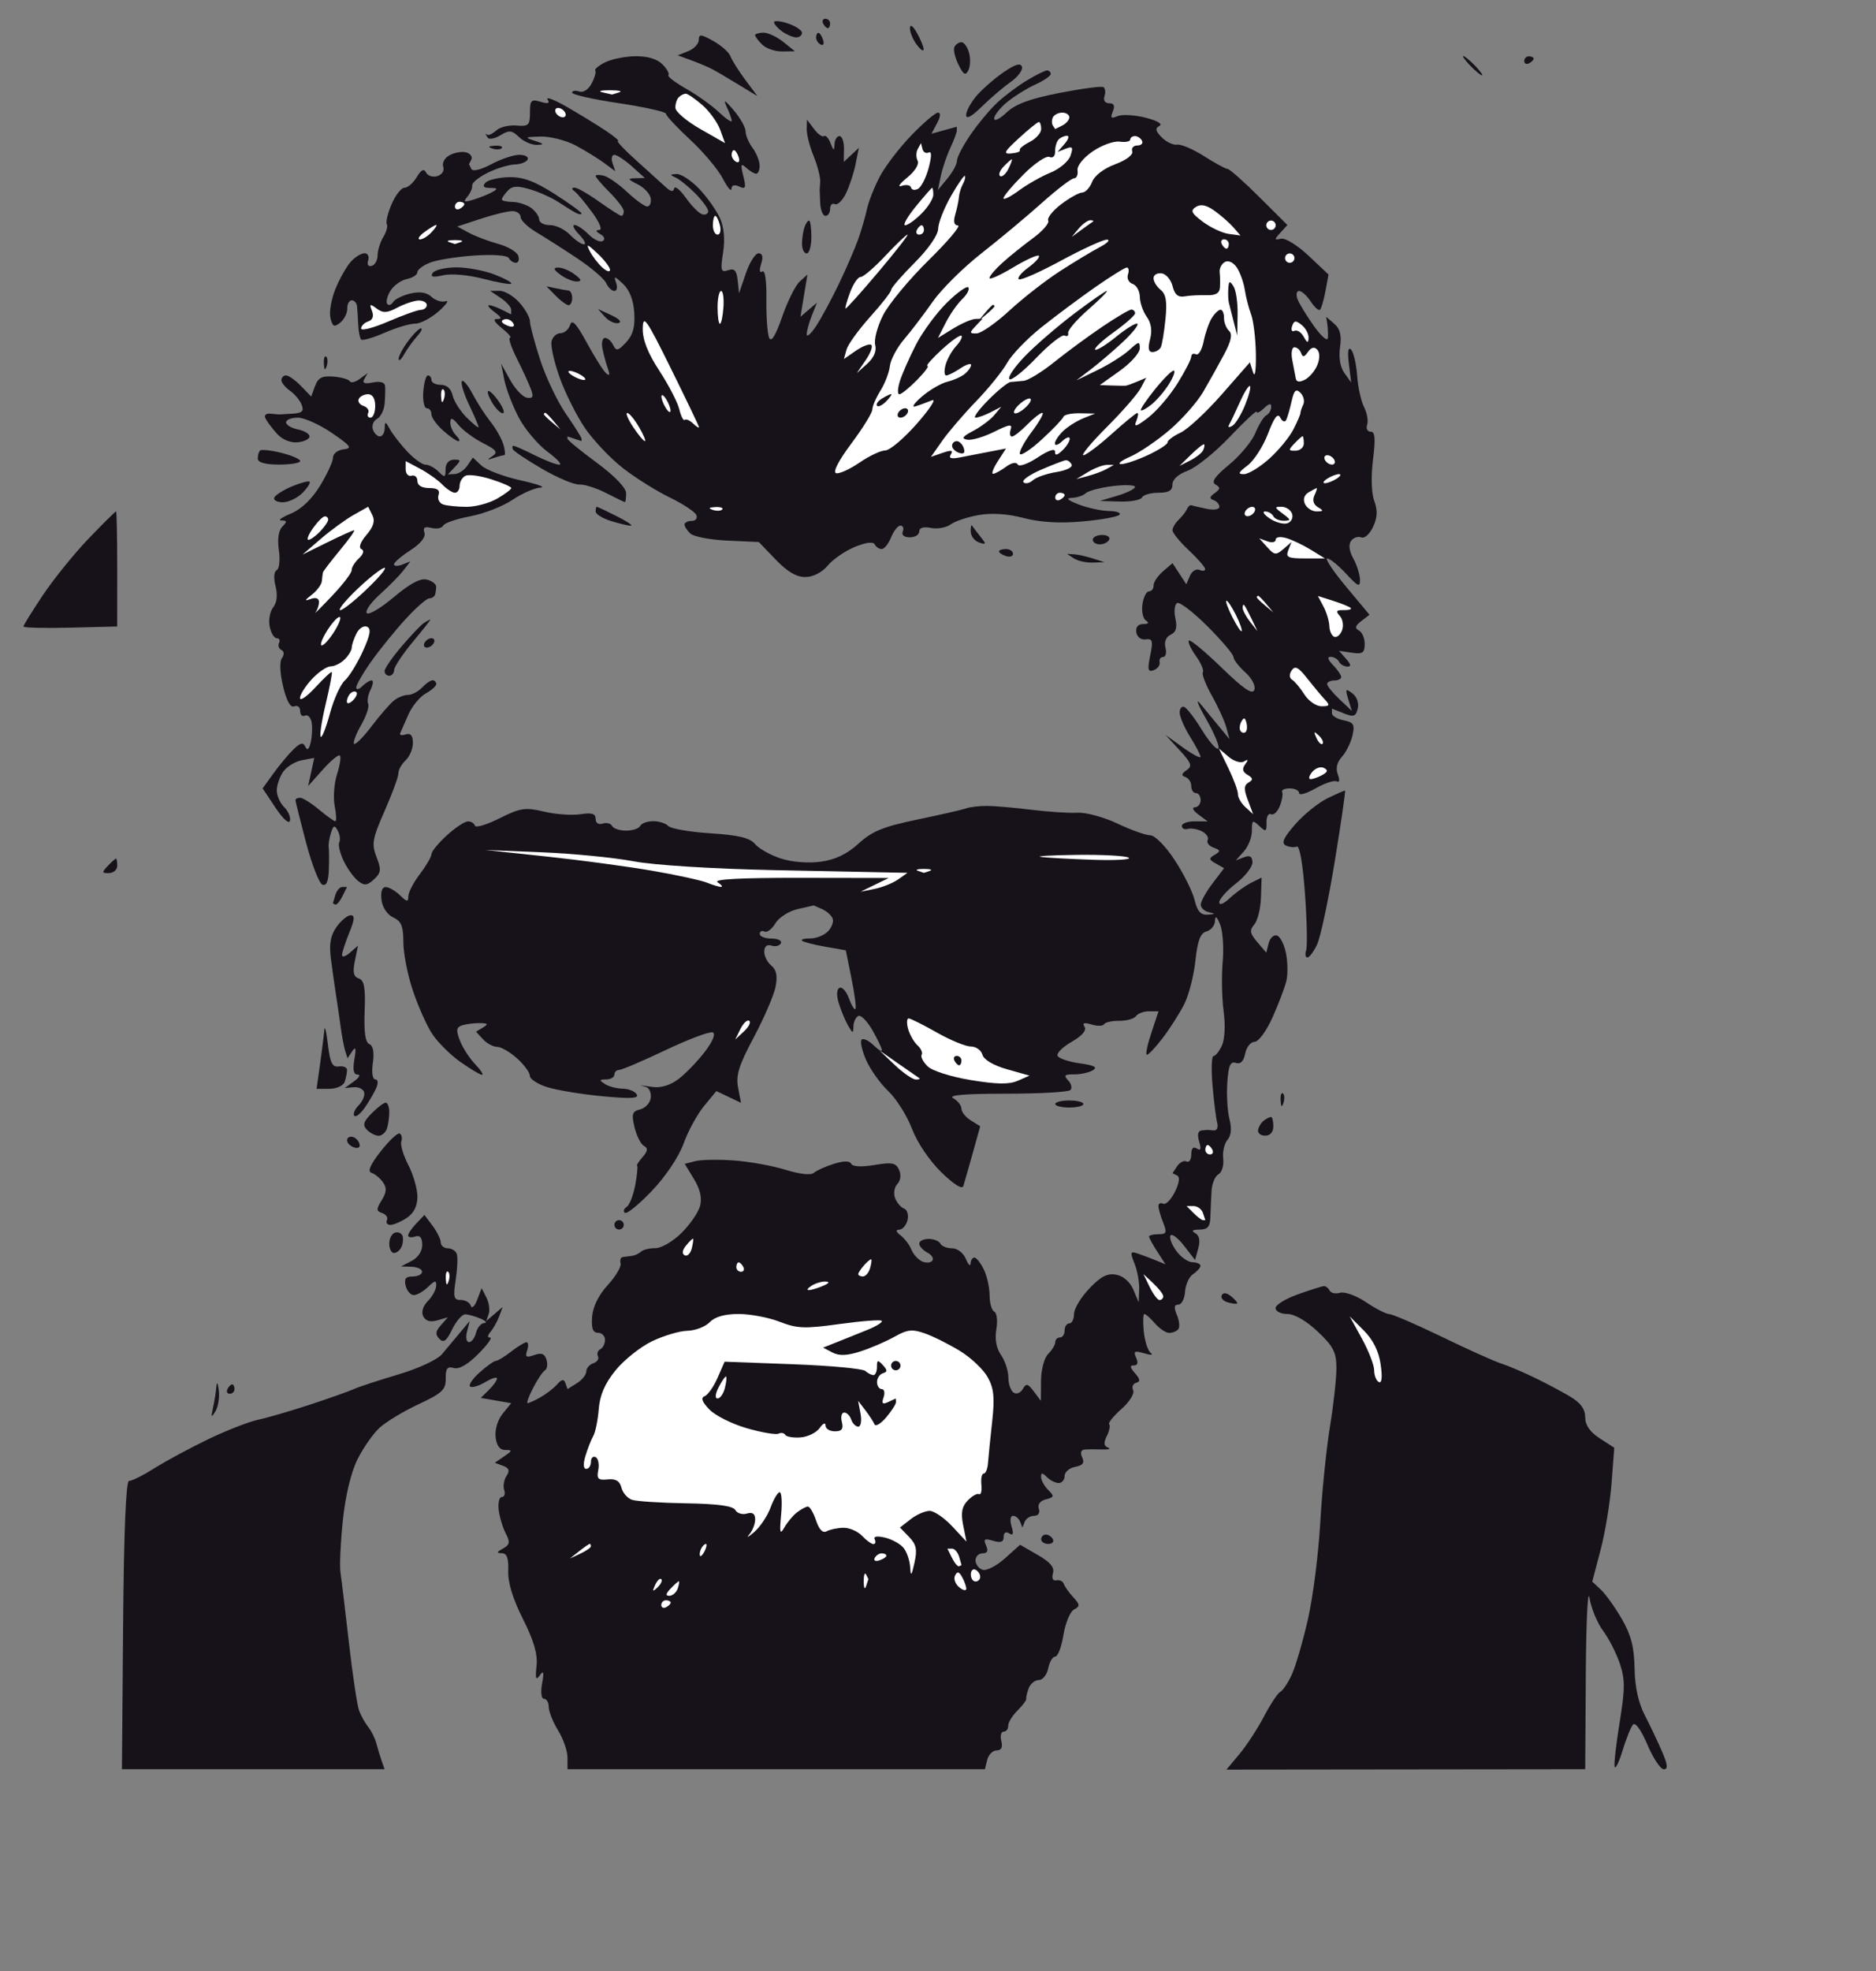 <svg id="svg" width="360" height="378" style="display: block; background: rgb(255, 255, 255);" viewBox="0 0 400 420" xmlns="http://www.w3.org/2000/svg" preserveAspectRatio="xMidYMid meet" buffered-rendering="static" xmlns:xlink="http://www.w3.org/1999/xlink"><rect x="0" y="0" width="400" height="420" fill="#808080" stroke="none"/><g><path d="M 168 5 C 166.35 4.45 165.018 4.338 165.039 4.75 C 165.06 5.162 165.848 6.048 166.789 6.718 C 167.73 7.388 169.062 7.951 169.75 7.968 C 170.438 7.986 171 7.55 171 7 C 171 6.45 169.65 5.55 168 5 Z " class="odd" fill="#17121a"></path><path d="M 176 4 C 175.45 4 175.225 4.45 175.5 5 C 175.775 5.55 176.225 6 176.5 6 C 176.775 6 177 5.55 177 5 C 177 4.45 176.55 4 176 4 Z " class="odd" fill="#17121a"></path><path d="M 195.5 7 C 194.634 5.485 194.05 5.091 194.018 6 C 193.99 6.825 194.634 8.4 195.451 9.5 C 196.268 10.6 196.935 11.05 196.933 10.5 C 196.931 9.95 196.286 8.375 195.5 7 Z " class="odd" fill="#17121a"></path><path d="M 152.112 8.75 C 149.457 7.257 149 7.22 149 8.5 C 149 9.325 147.988 10.404 146.75 10.897 L 144.5 11.794 L 147.5 12.897 C 149.15 13.504 151.175 14.364 152 14.808 C 152.825 15.253 155.3 16.712 157.5 18.052 L 161.5 20.489 L 158.898 16.994 C 157.467 15.073 156.054 12.825 155.759 12 C 155.464 11.175 153.823 9.713 152.112 8.75 Z " class="odd" fill="#17121a"></path><path d="M 162.75 6.958 C 161.787 6.981 161 7.225 161 7.5 C 161 7.775 161.675 8.675 162.5 9.5 C 163.325 10.325 165.238 10.985 166.75 10.967 L 169.5 10.933 L 167 8.924 C 165.625 7.819 163.713 6.934 162.75 6.958 Z " class="odd" fill="#17121a"></path><path d="M 174.5 7 C 174.225 7 174 7.45 174 8 C 174 8.55 174.45 9.225 175 9.5 C 175.55 9.775 175.775 9.325 175.5 8.5 C 175.225 7.675 174.775 7 174.5 7 Z " class="odd" fill="#17121a"></path><path d="M 205 9 C 204.45 9 203.775 9.45 203.5 10 C 203.225 10.55 203.608 12.238 204.35 13.75 C 205.418 15.924 205.861 16.186 206.469 15 C 206.891 14.175 206.959 12.488 206.619 11.25 C 206.278 10.012 205.55 9 205 9 Z " class="odd" fill="#17121a"></path><path d="M 135.5 11.982 C 133.3 12.008 130.375 12.599 129 13.294 C 127.625 13.99 126.689 14.771 126.919 15.03 C 127.149 15.288 126.812 16.512 126.169 17.75 C 125.48 19.076 124.384 19.795 123.5 19.5 C 122.675 19.225 121.995 19.337 121.989 19.75 C 121.983 20.163 126.488 21.175 132 22 C 137.512 22.825 142.017 23.837 142.011 24.25 C 142.005 24.663 144.308 27.137 147.13 29.75 C 149.951 32.362 153.081 36.075 154.086 38 C 155.09 39.925 155.931 40.938 155.956 40.25 C 155.984 39.46 156.595 39.276 157.617 39.75 C 158.988 40.386 159.12 40.045 158.488 37.5 C 157.862 34.983 157.964 34.704 159.121 35.767 C 159.879 36.463 160.838 37.026 161.25 37.017 C 161.662 37.008 161.986 36.212 161.968 35.25 C 161.951 34.288 161.268 32.6 160.451 31.5 C 159.634 30.4 158.971 28.825 158.978 28 C 158.985 27.175 157.844 25.15 156.442 23.5 C 154.526 21.244 154.155 21.058 154.947 22.75 C 155.526 23.988 156.01 25.337 156.021 25.75 C 156.033 26.163 154.795 25.327 153.271 23.893 C 151.747 22.459 148.596 20.209 146.268 18.893 C 143.941 17.577 142.254 16.275 142.521 16 C 142.787 15.725 142.216 14.698 141.252 13.717 C 140.129 12.574 138.065 11.952 135.5 11.982 Z " class="odd" fill="#17121a"></path><path d="M 312 11.935 C 311.725 11.935 312.4 12.864 313.5 14 C 314.6 15.136 315.725 16.065 316 16.065 C 316.275 16.065 315.6 15.136 314.5 14 C 313.4 12.864 312.275 11.935 312 11.935 Z " class="odd" fill="#17121a"></path><path d="M 326 12 C 325.45 12 325 12.45 325 13 C 325 13.55 325.45 13.775 326 13.5 C 326.55 13.225 327 12.775 327 12.5 C 327 12.225 326.55 12 326 12 Z " class="odd" fill="#17121a"></path><path d="M 217.899 14.239 C 217.617 13.347 216.478 13.679 214 15.376 C 212.075 16.695 209.488 18.95 208.25 20.387 C 207.012 21.824 206 23.675 206 24.5 C 206 25.48 207.145 24.874 209.304 22.75 C 211.122 20.962 213.889 18.6 215.454 17.5 C 217.018 16.4 218.119 14.933 217.899 14.239 Z " class="odd" fill="#17121a"></path><path d="M 223.25 15.004 C 222.838 15.006 220.925 15.952 219 17.106 C 217.075 18.26 214.218 20.396 212.65 21.852 C 211.083 23.308 208.495 26.413 206.9 28.75 C 205.305 31.087 204.019 33.562 204.042 34.25 C 204.066 34.938 203.159 36.625 202.027 38 L 199.969 40.5 L 200.601 37.5 C 200.948 35.85 201.865 33.15 202.638 31.5 C 203.41 29.85 204.033 28.163 204.021 27.75 L 204 27 L 201.303 27.75 L 198.606 28.5 L 199.803 26.25 C 200.531 24.881 200.608 24 200 24 C 199.45 24 196.931 26.137 194.401 28.75 C 191.872 31.363 188.839 35.3 187.662 37.5 C 186.484 39.7 185.227 42.85 184.868 44.5 C 184.509 46.15 183.659 49.075 182.98 51 C 182.3 52.925 180.448 57.2 178.864 60.5 C 177.28 63.8 175.091 67.85 173.999 69.5 C 172.907 71.15 172.01 71.938 172.007 71.25 C 172.003 70.562 172.494 68.763 173.097 67.25 L 174.194 64.5 L 172.433 66 L 170.673 67.5 L 171.418 63 L 172.164 58.5 L 170.508 60 C 169.597 60.825 167.916 64.2 166.772 67.5 C 165.392 71.485 164.463 72.996 164.007 72 C 163.629 71.175 163.361 67.506 163.41 63.847 C 163.465 59.788 163.125 57.449 162.539 57.847 C 161.955 58.244 161.857 57.618 162.289 56.25 C 162.766 54.741 162.588 53.992 161.75 53.977 C 161.062 53.964 159.842 55.876 159.038 58.227 L 157.577 62.5 L 157.288 59.75 C 157.066 57.632 156.598 57.134 155.25 57.581 C 153.7 58.095 153.577 57.667 154.175 53.831 C 154.614 51.013 154.383 48.452 153.515 46.5 C 152.781 44.85 150.79 42.038 149.09 40.25 C 147.391 38.462 145.213 37.036 144.25 37.079 C 142.828 37.143 142.781 37.279 144 37.803 C 144.825 38.158 146.738 39.697 148.25 41.224 C 149.762 42.751 151 44.45 151 45 C 151 45.55 150.438 45.853 149.75 45.673 C 149.062 45.493 147.488 43.918 146.25 42.173 C 145.012 40.428 143.887 39.517 143.75 40.149 C 143.577 40.942 143.03 40.865 141.981 39.899 C 141.146 39.129 138.333 36.587 135.731 34.25 C 133.129 31.913 131.338 30.014 131.75 30.03 C 132.162 30.047 130.925 29.018 129 27.744 C 127.075 26.469 123.362 24.205 120.75 22.713 C 118.138 21.221 116.338 20.533 116.75 21.185 C 117.285 22.03 116.856 22.173 115.25 21.685 C 113.265 21.08 113 21.353 113 24 C 113 26.691 112.706 26.974 110.145 26.75 C 108.574 26.613 106.662 27.059 105.895 27.742 C 105.128 28.425 104.268 28.875 103.983 28.742 L 103.467 28.5 L 103.983 29.327 C 104.268 29.781 105.486 29.556 106.691 28.827 C 108.573 27.687 109.138 27.744 110.691 29.225 C 111.686 30.173 113.4 30.916 114.5 30.875 C 116.141 30.814 116.051 30.657 114 30 C 111.769 29.285 111.903 29.189 115.25 29.1 C 117.312 29.045 120.688 29.901 122.75 31.003 C 124.812 32.104 127.557 33.791 128.848 34.753 L 131.196 36.5 L 130.598 34.75 C 130.269 33.788 130.45 33 131 33 C 131.55 33 133.238 34.111 134.75 35.468 L 137.5 37.937 L 135.5 37.983 C 133.746 38.024 133.807 38.185 136 39.296 C 137.375 39.993 138.613 41.336 138.75 42.281 C 138.887 43.227 138.55 44 138 44 C 137.45 44 135.537 42.624 133.75 40.943 C 131.963 39.261 129.713 37.686 128.75 37.443 C 127.787 37.199 127 37.225 127 37.5 C 127 37.775 128.35 39.35 130 41 C 131.65 42.65 133 44.45 133 45 C 133 45.55 132.775 46 132.5 46 C 132.225 46 130.088 44.637 127.75 42.971 C 125.412 41.306 123.05 39.962 122.5 39.987 C 121.838 40.016 121.84 40.279 122.506 40.765 C 123.059 41.169 124.746 43.188 126.256 45.25 C 127.88 47.47 128.49 49.006 127.75 49.015 C 126.937 49.025 127.025 49.332 128 49.89 C 128.889 50.4 129.093 50.997 128.5 51.356 C 127.95 51.69 126.6 51.057 125.5 49.949 C 124.4 48.841 123.05 47.935 122.5 47.935 C 121.95 47.935 122.4 48.864 123.5 50 C 124.6 51.136 125.05 52.065 124.5 52.065 C 123.95 52.065 122.6 51.136 121.5 50 C 120.4 48.864 118.487 47.949 117.25 47.967 C 116.013 47.985 114.982 47.438 114.961 46.75 C 114.94 46.062 114.152 44.952 113.211 44.282 C 112.27 43.612 110.487 43.049 109.25 43.032 C 108.013 43.014 107 42.775 107 42.5 C 107 42.225 107.562 41.394 108.25 40.653 C 109.214 39.614 110.3 39.543 113 40.341 C 114.925 40.91 117.625 42.117 119 43.024 C 120.375 43.93 122.062 44.971 122.75 45.336 C 123.438 45.701 124 45.775 124 45.5 C 124 45.225 121.412 43.348 118.25 41.33 C 113.936 38.576 111.501 37.683 108.5 37.755 C 106.3 37.808 104.05 38.342 103.5 38.942 C 102.806 39.7 103.111 40.038 104.5 40.047 C 106.109 40.058 106.207 40.227 105 40.909 C 104.175 41.376 102.375 42.105 101 42.528 C 98.926 43.167 98.698 43.06 99.665 41.899 C 100.306 41.13 100.765 40.05 100.685 39.5 C 100.605 38.95 102.106 37.734 104.02 36.798 C 105.934 35.862 108.513 35.074 109.75 35.048 C 110.987 35.022 112.225 34.55 112.5 34 C 112.775 33.45 111.987 32.996 110.75 32.991 C 109.513 32.987 106.812 33.887 104.75 34.991 C 102.515 36.188 100.798 36.596 100.5 36 L 100 35 L 100.5 34 C 100.775 33.45 100.325 32.775 99.5 32.5 C 98.675 32.225 97.1 32.45 96 33 C 94.857 33.571 94.214 34.643 94.5 35.5 C 94.789 36.366 94.26 37.222 93.25 37.526 C 92.287 37.815 91.208 37.478 90.85 36.776 C 90.389 35.869 89.81 36.152 88.85 37.753 C 88.108 38.993 86.938 40.005 86.25 40.003 C 85.562 40.001 84.325 41.575 83.5 43.5 C 82.675 45.425 82.213 47.337 82.473 47.75 C 82.733 48.163 82.399 49.4 81.732 50.5 C 81.065 51.6 80.514 53.36 80.509 54.412 C 80.504 55.463 79.938 56.476 79.25 56.662 C 78.517 56.86 78.207 56.379 78.5 55.5 C 78.775 54.675 78.438 53.985 77.75 53.967 C 77.062 53.949 75.757 54.737 74.85 55.717 C 73.942 56.698 72.457 59.3 71.55 61.5 C 70.643 63.7 70.149 66.513 70.451 67.75 C 70.911 69.635 71.251 69.797 72.545 68.75 C 73.394 68.062 74.069 66.713 74.045 65.75 C 74.02 64.787 74.45 64 75 64 C 75.55 64 76.058 64.562 76.129 65.25 C 76.2 65.938 76.312 67.699 76.379 69.165 C 76.446 70.631 76.725 72.066 77 72.354 C 77.275 72.642 79.525 71.992 82 70.91 C 84.475 69.828 87.4 68.955 88.5 68.97 C 89.6 68.985 91.85 67.813 93.5 66.365 C 95.15 64.918 95.825 63.941 95 64.196 C 94.175 64.45 92.825 64.025 92 63.252 C 90.987 62.301 89.527 62.073 87.5 62.548 C 85.85 62.935 84.188 63.757 83.806 64.376 C 83.424 64.994 82.861 65.162 82.556 64.75 C 82.25 64.338 82.562 63.083 83.25 61.963 C 83.938 60.842 85.513 59.717 86.75 59.463 C 87.987 59.208 89 58.55 89 58 C 89 57.45 90.237 56.525 91.75 55.945 C 93.263 55.364 97.537 54.689 101.25 54.445 C 105.212 54.184 108.206 54.413 108.5 55 C 108.775 55.55 109.45 56 110 56 C 110.55 56 110.775 55.325 110.5 54.5 C 110.225 53.675 108.312 52.54 106.25 51.979 C 104.188 51.417 101.375 50.352 100 49.612 L 97.5 48.267 L 102.5 46.622 C 105.25 45.717 108.287 44.982 109.25 44.988 C 110.213 44.995 111.001 45.562 111.003 46.25 C 111.004 46.938 112.523 48.4 114.378 49.5 C 116.233 50.6 120.169 53.113 123.125 55.084 C 126.081 57.054 128.838 59.417 129.25 60.334 C 129.662 61.25 130.45 62 131 62 C 131.55 62 131.712 61.212 131.361 60.25 C 130.812 58.746 131.021 58.781 132.85 60.5 C 134.23 61.797 135.07 63.96 135.239 66.653 C 135.429 69.681 134.958 71.385 133.5 72.947 C 131.784 74.784 131.393 74.869 130.75 73.544 C 130.338 72.695 129.55 72 129 72 C 128.45 72 128.201 73.013 128.446 74.25 C 128.692 75.487 129.208 77.4 129.593 78.5 C 130.091 79.92 129.976 80.21 129.197 79.5 C 128.593 78.95 126.751 76.025 125.103 73 C 122.868 68.896 121.967 67.944 121.554 69.25 C 121.249 70.213 120.325 71 119.5 71 C 118.675 71 117.82 71.787 117.599 72.75 C 117.378 73.713 118.166 77.2 119.349 80.5 C 120.532 83.8 122.963 88.638 124.75 91.25 C 126.537 93.862 130.166 97.688 132.814 99.75 C 135.462 101.812 139.95 104.625 142.788 106 C 145.626 107.375 148.184 109.062 148.474 109.75 C 148.763 110.438 148.325 111 147.5 111 C 146.675 111 145.98 111.338 145.955 111.75 C 145.931 112.162 146.493 113.04 147.205 113.7 C 147.917 114.36 151.492 115.035 155.148 115.2 L 161.796 115.5 L 165.398 119.25 C 167.89 121.845 169.847 122.988 171.75 122.96 C 173.401 122.935 175.299 121.956 176.5 120.508 C 177.6 119.181 180.188 117.399 182.25 116.548 C 184.599 115.578 186.187 115.374 186.5 116 C 186.775 116.55 187.45 117 188 117 C 188.55 117 189.45 115.875 190 114.5 C 190.55 113.125 191.45 112 192 112 C 192.55 112 192.77 112.562 192.489 113.25 C 192.18 114.005 192.774 114.5 193.989 114.5 C 195.095 114.5 196 113.938 196 113.25 C 196 112.45 196.9 112.18 198.5 112.5 C 199.875 112.775 201.761 112.438 202.691 111.75 C 203.622 111.062 206.322 110.162 208.691 109.75 C 211.473 109.266 214.861 109.488 218.25 110.378 C 221.751 111.297 225.886 111.547 230.661 111.128 C 234.6 110.783 238.2 110.15 238.661 109.722 C 239.123 109.294 238.15 108.923 236.5 108.896 C 234.85 108.87 231.925 108.241 230 107.5 C 227.67 106.603 227.168 106.132 228.5 106.093 C 229.6 106.06 230.95 105.613 231.5 105.099 C 232.05 104.585 234.637 103.903 237.25 103.582 C 239.863 103.262 242.007 103.338 242.016 103.75 C 242.025 104.162 240.337 105.006 238.266 105.624 L 234.5 106.747 L 238.75 106.874 C 241.088 106.943 243.225 106.55 243.5 106 C 243.775 105.45 245.35 105 247 105 C 249.196 105 249.996 104.531 249.986 103.25 C 249.977 102.179 251.238 101.036 253.236 100.303 C 255.031 99.644 259.087 96.381 262.25 93.053 C 265.413 89.724 267.98 87.338 267.955 87.75 C 267.931 88.162 268.626 87.825 269.5 87 C 270.628 85.935 271.076 85.862 271.045 86.75 C 271.02 87.438 270.55 88.225 270 88.5 C 269.45 88.775 268.403 90.463 267.672 92.25 C 266.942 94.037 264.43 97.075 262.09 99 C 259.008 101.536 258.203 102.707 259.168 103.25 C 260.252 103.86 260.221 104.2 259 105.076 C 257.883 105.877 257.82 106.261 258.75 106.576 C 259.438 106.809 260 107.45 260 108 C 260 108.565 258.805 108.747 257.25 108.417 C 255.738 108.097 254.275 107.76 254 107.667 C 253.725 107.575 253.307 107.95 253.071 108.5 C 252.836 109.05 252.048 110.062 251.321 110.75 C 250.595 111.438 250 112.45 250 113 C 250 113.55 251.56 115.463 253.466 117.25 C 255.372 119.037 256.947 120.838 256.966 121.25 C 256.985 121.662 256.438 121.749 255.75 121.443 C 255.062 121.136 254.15 121.698 253.722 122.693 L 252.944 124.5 L 251.472 122.25 L 250 120 L 247.967 121.75 C 246.849 122.713 245.949 124.062 245.967 124.75 C 245.985 125.438 245.55 126 245 126 C 244.45 126 243.816 127.237 243.592 128.75 C 243.367 130.262 243.705 131.831 244.342 132.235 C 245.091 132.71 244.882 132.975 243.75 132.985 C 242.645 132.994 242.106 133.645 242.286 134.75 C 242.45 135.754 243.304 136.393 244.286 136.25 C 245.751 136.036 245.891 136.535 245.25 139.682 C 244.629 142.729 244.759 143.269 246 142.807 C 246.825 142.501 247.387 141.744 247.25 141.125 C 247.113 140.506 247.45 140 248 140 C 248.55 140 248.775 139.1 248.5 138 C 248.191 136.765 248.616 135.713 249.61 135.25 C 250.768 134.711 251.049 133.728 250.61 131.75 C 250.275 130.238 250.45 128.775 251 128.5 C 251.55 128.225 254.475 130.475 257.5 133.5 C 260.525 136.525 263 139.45 263 140 C 263 140.55 264.125 142.012 265.499 143.25 C 266.924 144.532 267.763 146.145 267.452 147 C 267.05 148.103 265.197 146.845 260.452 142.25 C 256.904 138.812 253.775 136.225 253.5 136.5 C 253.225 136.775 253.888 138.238 254.973 139.75 C 256.058 141.262 256.733 142.838 256.473 143.25 C 256.213 143.662 257.078 145.912 258.396 148.25 C 259.714 150.588 261.098 153.625 261.471 155 L 262.149 157.5 L 260.082 155 C 258.945 153.625 257.092 151.375 255.964 150 C 254.835 148.625 255.394 150.102 257.206 153.283 C 259.018 156.464 260.163 159.276 259.75 159.533 C 259.337 159.79 257.762 157.98 256.25 155.51 C 254.738 153.041 253.05 150.851 252.5 150.644 C 251.95 150.437 251.515 150.994 251.533 151.883 C 251.55 152.773 252.549 155.075 253.752 157 C 254.955 158.925 255.953 160.838 255.969 161.25 C 255.986 161.662 254.312 160.783 252.25 159.296 L 248.5 156.591 L 251.5 159.844 C 254.048 162.606 254.274 163.251 253 164.124 C 251.886 164.888 251.822 165.261 252.75 165.576 C 253.438 165.809 254 166.675 254 167.5 C 254 168.325 254.45 169 255 169 C 255.55 169 256 169.675 256 170.5 C 256 171.325 255.438 172.014 254.75 172.032 C 254.062 172.049 254.4 172.732 255.5 173.549 L 257.5 175.034 L 254.75 175.017 C 253.238 175.008 252 175.45 252 176 C 252 176.55 252.562 176.836 253.25 176.635 C 253.938 176.434 255.288 176.659 256.25 177.135 C 257.212 177.611 257.775 178.45 257.5 179 C 257.225 179.55 257.788 180.282 258.75 180.627 C 260.258 181.168 260.293 181.378 259 182.146 C 257.7 182.918 257.734 183.168 259.25 184.018 L 261 185 L 258.528 188.25 C 257.168 190.037 256.043 192.062 256.028 192.75 C 256.013 193.438 256.788 194.173 257.75 194.384 C 259.192 194.7 259.148 194.793 257.5 194.907 C 256.021 195.01 255.294 194.194 254.707 191.773 C 254.27 189.973 252.358 186.137 250.457 183.25 C 248.483 180.252 246.249 177.996 245.25 177.99 C 244.287 177.985 241.137 176.86 238.25 175.49 C 235.363 174.121 231.537 173.083 229.75 173.184 C 227.963 173.285 223.575 173.004 220 172.561 C 216.425 172.118 212.15 171.745 210.5 171.733 C 208.85 171.721 206.825 171.955 206 172.252 C 205.175 172.549 200.48 173.626 195.566 174.646 C 188.325 176.149 185.956 177.117 183.066 179.753 C 180.59 182.011 178.125 183.193 175 183.618 C 172.333 183.982 168.87 183.706 166.5 182.941 C 164.3 182.231 161.825 180.849 161 179.868 C 159.875 178.531 157.502 177.958 151.5 177.572 C 147.1 177.29 143.05 176.588 142.5 176.012 C 141.95 175.437 140.488 174.974 139.25 174.983 C 138.012 174.992 136.775 175.45 136.5 176 C 136.225 176.55 134.875 177 133.5 177 C 132.125 177 130.775 176.55 130.5 176 C 130.225 175.45 129.325 175.225 128.5 175.5 C 127.611 175.796 127 175.389 127 174.5 C 127 173.371 126.197 173.125 123.75 173.506 C 121.963 173.784 118.475 173.533 116 172.948 C 111.982 171.999 110.964 172.152 106.5 174.38 C 103.75 175.753 101.388 176.454 101.25 175.938 C 101.112 175.422 100.438 175.013 99.75 175.029 C 99.062 175.045 97.037 176.395 95.25 178.029 C 93.463 179.663 92 181.45 92 182 C 92 182.55 90.888 184.463 89.528 186.25 C 88.168 188.037 87.058 190.175 87.06 191 C 87.064 192.249 86.767 192.211 85.283 190.775 C 84.302 189.827 82.938 189.039 82.25 189.025 C 81.467 189.009 81.127 190.027 81.34 191.75 C 81.541 193.373 82.568 194.91 83.844 195.5 C 85.568 196.296 86.007 197.365 86.004 200.75 C 86.002 203.088 86.9 207.7 88 211 C 89.1 214.3 90.949 218.463 92.109 220.25 C 93.269 222.037 95.969 224.738 98.109 226.25 C 100.249 227.762 102.338 229.012 102.75 229.026 C 103.162 229.04 102.517 228.027 101.317 226.776 C 100.116 225.524 98.653 223.262 98.067 221.75 C 97.207 219.533 97.291 218.903 98.5 218.5 C 99.325 218.225 101.013 218.007 102.25 218.015 C 104.034 218.027 104.189 218.218 103 218.937 L 101.5 219.843 L 103 221.466 C 103.825 222.359 105.175 223.083 106 223.076 C 106.825 223.069 108.737 224.174 110.25 225.532 C 111.763 226.889 112.99 228.562 112.977 229.25 C 112.964 229.938 114.651 231.03 116.727 231.677 C 118.802 232.324 124.1 233.191 128.5 233.604 C 134.544 234.172 136.317 234.067 135.75 233.178 C 135.338 232.53 133.988 231.993 132.75 231.985 C 131.512 231.976 129.825 231.533 129 231 C 127.718 230.172 127.754 230.028 129.25 230.015 C 130.213 230.007 131 229.55 131 229 C 131 228.45 131.45 228 132 228 C 132.55 228 137.03 226.088 141.955 223.75 C 146.881 221.412 151.395 219.725 151.987 220 C 152.632 220.3 151.949 221.954 150.282 224.126 C 148.752 226.12 146.262 228.708 144.75 229.876 C 143.021 231.211 140.979 231.862 139.25 231.629 L 136.5 231.258 L 137.75 231.629 C 138.438 231.833 138.887 232.878 138.75 233.952 C 138.613 235.026 137.6 236.127 136.5 236.4 C 134.788 236.825 134.614 237.371 135.291 240.198 C 135.726 242.014 136.626 243.802 137.291 244.171 C 138.203 244.678 138.131 245.268 137 246.575 C 136.175 247.528 135.654 248.351 135.842 248.404 C 136.03 248.457 135.853 250.3 135.448 252.5 C 135.043 254.7 134.214 256.812 133.606 257.194 C 132.998 257.576 132.838 258.139 133.25 258.444 C 133.662 258.75 136.253 256.637 139.007 253.75 C 141.942 250.672 144.734 246.503 145.757 243.672 C 146.716 241.017 148.679 237.417 150.121 235.672 L 152.742 232.5 L 155.371 233.75 L 158 235 L 157.372 231.75 C 156.869 229.144 157.537 227.013 160.745 221 C 162.945 216.875 165.027 212.037 165.372 210.25 C 165.819 207.939 165.554 206.639 164.455 205.75 C 163.606 205.062 162.931 203.713 162.955 202.75 C 162.984 201.648 163.556 201.185 164.5 201.5 C 165.325 201.775 166.225 201.55 166.5 201 C 166.775 200.45 165.875 200 164.5 200 C 163.125 200 162 199.55 162 199 C 162 198.45 162.45 198.225 163 198.5 C 163.55 198.775 164.599 197.988 165.332 196.75 C 166.069 195.504 168.188 194.152 170.082 193.72 L 173.5 192.94 L 175.288 193.72 C 176.272 194.149 177.284 195.062 177.538 195.75 C 177.792 196.438 177.325 197.675 176.5 198.5 C 175.675 199.325 173.988 199.987 172.75 199.972 C 171.512 199.957 170.725 200.172 171 200.45 C 171.275 200.728 173.488 201.303 175.919 201.728 L 180.337 202.5 L 181.554 208.5 C 182.223 211.8 182.604 214.725 182.4 215 C 182.196 215.275 181.572 214.262 181.014 212.75 C 180.456 211.238 179.55 210.225 179 210.5 C 178.385 210.808 178.322 212.058 178.837 213.75 C 179.297 215.262 180.183 217.4 180.806 218.5 C 181.794 220.244 181.943 220.276 181.97 218.75 C 181.986 217.787 182.45 216.775 183 216.5 C 183.55 216.225 184.9 217.575 186 219.5 C 187.1 221.425 188.015 223.338 188.033 223.75 C 188.051 224.162 187.263 223.711 186.283 222.748 C 185.302 221.784 184.162 221.221 183.75 221.498 C 183.338 221.774 183.726 223.688 184.613 225.75 C 185.5 227.812 187.649 230.85 189.389 232.5 C 191.128 234.15 193.399 237.75 194.435 240.5 C 195.528 243.401 198.141 247.284 200.659 249.75 C 203.299 252.335 205.156 253.51 205.397 252.75 C 205.615 252.062 206.515 248.912 207.397 245.75 L 209 240 L 206.997 238.75 C 205.895 238.062 204.995 236.938 204.997 236.25 C 204.999 235.562 204.213 234.564 203.25 234.03 C 202.048 233.364 205.567 233.06 214.5 233.058 C 221.65 233.057 227.834 232.706 228.242 232.278 C 228.65 231.85 228.425 230.917 227.742 230.205 C 226.739 229.16 226.981 228.917 229 228.94 C 230.375 228.956 232.175 228.567 233 228.075 C 234.096 227.421 233.357 227.022 230.25 226.59 C 227.912 226.266 225.775 225.55 225.5 225 C 225.225 224.45 226.575 223.1 228.5 222 C 230.714 220.735 231.724 219.565 231.25 218.815 C 230.715 217.97 231.144 217.827 232.75 218.315 C 233.988 218.692 235.182 218.662 235.405 218.25 C 235.628 217.838 237.091 217.512 238.655 217.527 C 240.22 217.542 241.824 217.092 242.22 216.527 C 242.616 215.962 243.851 215.5 244.964 215.5 L 246.988 215.5 L 247.015 215.5 C 247.029 215.5 246.358 217.525 245.523 220 C 244.687 222.475 244.228 224.613 244.502 224.75 C 244.776 224.887 246.288 223.312 247.863 221.25 C 249.438 219.188 251.523 215.925 252.497 214 C 253.471 212.075 254.545 207.902 254.884 204.727 C 255.345 200.411 255.941 198.834 257.25 198.477 C 258.212 198.215 259.029 197.213 259.063 196.25 C 259.108 195.015 259.429 195.235 260.153 197 C 260.718 198.375 260.963 201.975 260.699 205 C 260.434 208.025 260.525 212.75 260.901 215.5 C 261.298 218.404 261.147 221.455 260.542 222.779 C 259.969 224.032 259.163 225.045 258.75 225.029 C 258.337 225.013 258.238 227.812 258.529 231.25 C 258.82 234.688 259.27 238.287 259.529 239.25 C 259.802 240.264 259.474 240.95 258.75 240.882 L 257.5 240.763 L 256.25 240.882 C 255.428 240.959 255.235 241.771 255.685 243.25 C 256.173 244.856 256.03 245.285 255.185 244.75 C 254.417 244.264 254 244.703 254 246 C 254 247.1 253.55 247.775 253 247.5 C 252.45 247.225 251.55 247.675 251 248.5 L 250 250 L 251 250.5 C 251.622 250.811 251.433 252.133 250.5 254 C 249.675 255.65 248.55 256.775 248 256.5 C 247.45 256.225 247 256.45 247 257 C 247 257.55 247.45 259.125 248 260.5 C 248.867 262.667 248.733 263 247 263 C 245.9 263 245 263.225 245 263.5 C 245 263.775 245.787 265.217 246.75 266.704 L 248.5 269.407 L 246.5 268.59 C 245.4 268.141 243.667 267.487 242.65 267.137 C 240.988 266.565 240.911 266.78 241.9 269.25 C 242.505 270.762 242.952 273.238 242.894 274.75 L 242.787 277.5 L 241.644 274.795 C 240.953 273.161 239.51 271.906 238 271.625 C 236.108 271.273 234.709 271.992 232.25 274.58 C 230.463 276.461 229 278.9 229 280 C 229 281.1 228.55 282 228 282 C 227.45 282 227 282.675 227 283.5 C 227 284.325 226.55 285 226 285 C 225.45 285 225 285.45 225 286 C 225 286.55 224.325 287.675 223.5 288.5 C 222.651 289.349 221.986 291.844 221.968 294.25 L 221.936 298.5 L 220.429 296.5 C 219.143 294.795 218.796 294.722 218.072 296 C 217.605 296.825 216.723 297.163 216.112 296.75 C 215.5 296.337 215 294.875 215 293.5 C 215 292.125 214.299 289.988 213.443 288.75 C 212.436 287.294 212.083 285.352 212.443 283.25 C 212.749 281.462 212.55 279.775 212 279.5 C 211.45 279.225 211 277.65 211 276 C 211 274.35 210.438 271.862 209.75 270.471 C 209.062 269.08 208.162 267.955 207.75 267.971 C 207.338 267.987 206.971 268.562 206.937 269.25 C 206.902 269.938 206.452 269.488 205.937 268.25 C 205.407 266.979 204.13 266 203 266 C 201.9 266 200.775 265.55 200.5 265 C 200.225 264.45 199.1 264 198 264 C 196.9 264 196 264.45 196 265 C 196 265.55 196.787 266.416 197.75 266.925 C 198.713 267.433 199.167 268.22 198.76 268.675 C 198.353 269.129 197.34 269.163 196.51 268.75 C 195.679 268.337 194.69 267.212 194.312 266.25 C 193.934 265.288 192.921 263.952 192.062 263.282 C 191.014 262.464 190.911 262.053 191.75 262.032 C 192.438 262.014 193.225 261.1 193.5 260 C 193.775 258.9 193.438 257.786 192.75 257.525 C 192.062 257.263 191.201 256.251 190.836 255.275 C 190.471 254.299 190.696 252.954 191.336 252.286 C 192.03 251.563 192.178 250.351 191.704 249.286 C 191.033 247.78 190.21 247.617 186.454 248.25 C 183.715 248.711 181.807 248.615 181.5 248 C 181.167 247.335 179.911 247.341 177.75 248.019 C 175.963 248.579 174.05 249.441 173.5 249.934 C 172.902 250.471 170.491 250.205 167.5 249.273 C 164.75 248.416 159.8 247.521 156.5 247.283 C 153.2 247.046 149.488 247.11 148.25 247.426 L 146 248 L 147.972 251.25 C 149.305 253.448 149.722 255.309 149.261 257 C 148.887 258.375 147.099 260.962 145.29 262.75 C 143.48 264.538 140.988 265.988 139.75 265.972 C 138.512 265.957 137.125 266.294 136.667 266.722 C 136.208 267.15 135.308 267.556 134.667 267.625 C 134.025 267.694 133.162 267.806 132.75 267.875 C 132.338 267.944 132.144 268.562 132.32 269.25 C 132.495 269.938 131.258 272.008 129.57 273.852 C 127.625 275.975 126.408 278.448 126.25 280.602 C 126.069 283.067 126.412 284 127.5 284 C 128.325 284 129 284.675 129 285.5 C 129 286.325 128.55 287.225 128 287.5 C 127.45 287.775 127.225 288.45 127.5 289 C 127.775 289.55 127.325 290.225 126.5 290.5 C 125.675 290.775 125.001 291.562 125.003 292.25 C 125.005 292.938 124.105 294.062 123.003 294.75 L 121 296 L 120.563 294.75 C 120.233 293.808 119.797 293.87 118.793 295 C 118.06 295.825 116.457 297.062 115.23 297.75 C 114.004 298.438 112.775 299 112.5 299 C 112.225 299 112.752 297.538 113.672 295.75 C 114.591 293.962 115.728 292.275 116.198 292 C 116.668 291.725 116.815 290.712 116.526 289.75 C 116.137 288.457 115.453 288.196 113.905 288.75 C 112.196 289.362 111.92 289.178 112.405 287.75 C 112.732 286.788 112.662 286.01 112.25 286.022 C 111.838 286.034 110.375 286.924 109 288 C 107.625 289.076 106.162 289.966 105.75 289.978 C 105.338 289.99 103.763 291.109 102.25 292.465 C 100.737 293.82 99.838 295.17 100.25 295.465 C 100.662 295.759 102.125 295.325 103.5 294.5 C 104.875 293.675 105.989 293.337 105.975 293.75 C 105.961 294.163 105.173 295.262 104.225 296.192 L 102.5 297.885 L 105.75 298.442 L 109 299 L 107.174 301.25 C 106.113 302.556 105.484 304.653 105.674 306.25 C 105.892 308.087 106.581 308.994 107.75 308.983 C 109.292 308.968 109.262 309.129 107.5 310.332 L 105.5 311.699 L 107.25 312.349 C 108.55 312.833 108.743 313.386 108 314.5 C 107.45 315.325 107.225 316.675 107.5 317.5 C 107.775 318.325 107.55 319 107 319 C 106.45 319 106.149 320.238 106.332 321.75 C 106.514 323.262 107.189 325.512 107.832 326.75 C 108.805 328.625 108.709 329.161 107.25 329.97 C 105.884 330.727 105.829 330.946 107 330.97 C 108.086 330.993 108.462 332.036 108.363 334.751 C 108.274 337.209 109.355 340.739 111.502 345 C 113.848 349.655 114.67 352.494 114.399 355 C 114.107 357.696 114.267 358.155 115.094 357 C 115.913 355.857 116.03 356.273 115.584 358.75 C 115.245 360.639 115.419 362 116 362 C 116.55 362 117.002 362.788 117.004 363.75 C 117.006 364.712 117.906 366.962 119.004 368.75 C 120.102 370.538 121 373.125 121 374.5 L 121 377 L 165.5 377 L 210 377 L 210.5 375 C 210.775 373.9 211.675 373 212.5 373 C 213.5 373 213.833 372.333 213.5 371 C 213.225 369.9 213.45 369 214 369 C 214.55 369 214.985 368.438 214.967 367.75 C 214.949 367.062 215.84 365.6 216.947 364.5 C 218.054 363.4 218.897 362.275 218.821 362 C 218.745 361.725 218.979 360.712 219.341 359.75 C 219.704 358.788 220.675 358 221.5 358 C 222.325 358 223.225 356.875 223.5 355.5 C 223.775 354.125 224.45 353 225 353 C 225.55 353 226.338 350.924 226.75 348.387 C 227.162 345.849 228.175 343.412 229 342.97 C 230.313 342.267 230.291 341.938 228.821 340.333 C 227.898 339.325 226.998 338.05 226.821 337.5 C 226.645 336.95 225.938 336.613 225.25 336.75 C 224.488 336.902 224.201 336.316 224.514 335.25 C 224.881 334.002 223.948 332.88 221.264 331.338 L 217.5 329.175 L 214.25 332.088 C 212.463 333.689 210.325 334.775 209.5 334.5 C 208.675 334.225 208 333.325 208 332.5 C 208 331.675 208.675 331 209.5 331 C 210.535 331 210.767 330.481 210.25 329.325 C 209.633 327.948 209.9 327.77 211.75 328.325 C 213.383 328.815 214 328.589 214 327.5 C 214 326.589 214.465 326.294 215.185 326.75 C 216.03 327.285 216.173 326.856 215.685 325.25 C 215.292 323.96 215.427 323 216 323 C 216.55 323 217.225 323.562 217.5 324.25 L 218 325.5 L 218.5 324.25 C 218.775 323.562 219.675 323 220.5 323 C 221.389 323 221.796 322.389 221.5 321.5 C 221.192 320.577 221.769 319.808 223 319.5 C 224.778 319.056 224.833 318.833 223.5 317.5 C 222.675 316.675 221.992 315.438 221.983 314.75 C 221.97 313.759 222.229 313.762 223.233 314.767 C 223.93 315.463 225.062 316.026 225.75 316.017 C 226.438 316.007 227 315.325 227 314.5 C 227 313.675 228.012 312.806 229.25 312.57 C 230.888 312.257 231.296 311.713 230.75 310.57 C 230.283 309.592 230.472 308.958 231.25 308.889 C 231.938 308.828 233.625 308.817 235 308.864 C 236.375 308.911 236.938 308.736 236.25 308.475 C 235.347 308.132 235.277 307.445 236 306 C 236.55 304.9 236.775 303.775 236.5 303.5 C 236.225 303.225 237.4 301.762 239.111 300.25 C 240.84 298.722 241.951 296.944 241.611 296.25 C 241.275 295.562 241.562 294.848 242.25 294.663 C 243.192 294.408 243.131 293.905 242 292.618 C 240.925 291.395 240.854 290.924 241.75 290.955 C 242.555 290.984 242.733 290.404 242.25 289.325 C 241.62 287.918 241.899 287.769 244 288.391 C 245.375 288.798 245.996 288.764 245.379 288.316 C 244.763 287.867 244.088 285.815 243.879 283.756 C 243.671 281.696 243.725 280.004 244 279.996 C 244.275 279.988 245.287 280.885 246.25 281.99 C 247.213 283.096 248.562 284.012 249.25 284.028 C 249.938 284.043 250.817 283.706 251.204 283.278 C 251.591 282.85 251.479 281.488 250.954 280.25 C 250.258 278.608 250.338 278 251.25 277.999 C 251.938 277.999 252.58 276.761 252.678 275.249 C 252.777 273.737 253.546 272.05 254.389 271.5 C 255.232 270.95 255.94 270.163 255.961 269.75 C 255.982 269.337 255.212 268.986 254.25 268.969 C 253.287 268.951 251.713 267.826 250.75 266.469 C 249.787 265.111 249.265 263.663 249.59 263.25 C 249.914 262.837 251.222 263.85 252.497 265.5 L 254.814 268.5 L 255.497 266 C 255.948 264.35 255.725 263.25 254.84 262.765 C 253.939 262.271 254.238 262.026 255.75 262.015 C 257.514 262.003 258.018 261.406 258.081 259.25 C 258.126 257.738 258.238 255.247 258.331 253.716 C 258.424 252.184 259.09 250.609 259.81 250.216 C 260.531 249.822 260.981 248.33 260.81 246.899 C 260.64 245.469 261.048 243.669 261.718 242.899 C 262.516 241.983 262.665 240.466 262.152 238.5 C 261.72 236.85 261.51 233.363 261.684 230.75 C 261.93 227.054 262.333 226.111 263.5 226.5 C 264.5 226.833 265.167 226.167 265.5 224.5 C 265.775 223.125 266.675 222 267.5 222 C 268.345 222 270.026 219.706 271.349 216.75 C 272.641 213.863 273.964 210.375 274.289 209 C 274.615 207.625 274.57 204.965 274.19 203.088 C 273.811 201.212 272.938 199.524 272.25 199.338 C 271.562 199.152 270.775 199.9 270.5 201 L 270 203 L 268.08 200.75 C 266.494 198.892 266.384 198.239 267.443 197 C 268.148 196.175 268.787 193.588 268.863 191.25 L 269 187 L 266.75 188.125 C 265.512 188.744 263.476 190.206 262.224 191.375 C 260.889 192.622 259.959 192.983 259.974 192.25 C 259.988 191.562 261.596 189.762 263.546 188.25 C 265.497 186.738 267.072 184.713 267.046 183.75 C 267.013 182.502 266.498 182.192 265.25 182.67 L 263.5 183.339 L 265.225 181.42 C 266.173 180.364 266.941 178.375 266.93 177 C 266.913 174.753 267.072 174.652 268.5 176 C 269.926 177.346 270.084 177.269 270.045 175.25 C 270.02 174.012 270.45 173.225 271 173.5 C 271.55 173.775 272.397 172.988 272.883 171.75 C 273.368 170.512 273.593 169.162 273.383 168.75 C 273.172 168.338 273.9 168 275 168 C 276.1 168 277 168.45 277 169 C 277 169.55 278.575 169.1 280.5 168 C 282.425 166.9 284.45 166.225 285 166.5 C 285.614 166.807 285.711 166.24 285.25 165.028 C 284.761 163.742 285.062 162.439 286.116 161.278 C 287.004 160.3 288.017 158.262 288.366 156.75 C 288.911 154.387 288.648 153.93 286.5 153.5 C 285.125 153.225 284 152.55 284 152 L 284 151 L 286.5 152 C 288.621 152.848 289.076 152.697 289.5 151 C 289.793 149.828 289.317 148.482 288.351 147.75 C 286.893 146.645 286.792 146.789 287.475 149 L 288.248 151.5 L 285.598 149 C 284.141 147.625 282.96 146.162 282.974 145.75 C 282.988 145.338 283.675 145 284.5 145 C 285.325 145 285.989 144.662 285.975 144.25 C 285.961 143.838 285.173 142.698 284.225 141.717 C 283.103 140.558 282.937 139.946 283.75 139.967 C 284.438 139.985 285.225 140.45 285.5 141 C 285.775 141.55 286.562 142.02 287.25 142.045 C 288.146 142.076 288.075 141.605 287 140.383 L 285.5 138.678 L 288.23 139.089 C 290.513 139.433 290.964 139.131 290.98 137.25 C 290.991 136.012 290.438 134.707 289.75 134.349 C 288.821 133.866 288.949 133.353 290.25 132.349 L 292 131 L 287 125 C 284.25 121.7 282.45 119 283 119 C 283.55 119 285.354 120.463 287.009 122.25 C 289.581 125.029 290.011 125.21 289.973 123.5 C 289.949 122.4 289.307 120.375 288.547 119 C 287.671 117.414 287.501 116.043 288.083 115.25 C 288.587 114.562 289.562 114.23 290.25 114.511 C 290.947 114.797 292.063 113.802 292.773 112.261 C 293.697 110.257 293.765 108.747 293.023 106.75 C 292.409 105.1 292.3 101.595 292.75 97.989 C 293.317 93.445 293.195 91.981 292.25 91.989 C 291.562 91.995 291.225 91.325 291.5 90.5 C 291.775 89.675 291.48 87.987 290.845 86.75 C 290.209 85.513 289.543 82.475 289.364 80 C 289.186 77.525 288.606 75.05 288.076 74.5 C 287.455 73.855 287.287 74.921 287.604 77.5 L 288.096 81.5 L 286.657 79.5 C 285.76 78.253 285.409 76.183 285.724 74 C 286.09 71.464 285.752 70.087 284.497 69 L 282.766 67.5 L 283.001 69 C 283.131 69.825 283.191 71.175 283.134 72 C 283.076 72.838 281.769 71.734 280.173 69.5 C 278.602 67.3 277.02 64.713 276.658 63.75 C 276.296 62.788 276.45 62 277 62 C 277.55 62 278.664 63.013 279.475 64.25 C 280.287 65.487 281.181 66.275 281.462 66 C 281.743 65.725 282.264 63.925 282.621 62 L 283.268 58.5 L 279.025 54.5 C 276.683 52.291 274.048 50.664 273.141 50.867 C 271.675 51.195 271.66 51.058 273 49.591 L 274.5 47.947 L 268.5 41.975 C 265.2 38.691 262.163 36.003 261.75 36.002 C 261.337 36.001 259.087 34.78 256.75 33.288 C 254.412 31.797 251.825 30.689 251 30.826 C 250.175 30.964 248.7 30.271 247.721 29.288 C 246.357 27.917 246.241 27.343 247.221 26.826 C 247.977 26.427 246.763 25.712 244.25 25.076 C 241.912 24.484 239.224 24.337 238.275 24.75 C 236.905 25.346 236.699 25.14 237.275 23.75 C 237.777 22.539 237.538 22 236.5 22 C 235.611 22 235.204 21.389 235.5 20.5 C 235.775 19.675 235.662 18.802 235.25 18.561 C 234.838 18.32 230.615 18.882 225.866 19.811 C 219.553 21.046 216.522 22.172 214.59 24 C 213.137 25.375 211.96 25.938 211.974 25.25 C 211.988 24.562 213.238 22.985 214.75 21.745 C 216.262 20.505 218.98 18.818 220.79 17.995 C 222.599 17.173 224.062 16.163 224.04 15.75 C 224.018 15.338 223.662 15.002 223.25 15.004 Z " class="odd" fill="#17121a"></path><path d="M 130 19.232 C 131.925 19.232 132.825 19.438 132 19.689 L 130.5 20.147 L 128.5 19.689 C 127.4 19.438 128.075 19.232 130 19.232 Z " class="even" fill="#ffffff"></path><path d="M 146.25 19.972 C 146.662 19.988 148.238 21.073 149.75 22.386 C 151.262 23.698 152.971 26.06 153.547 27.636 L 154.594 30.5 L 149.334 27.5 C 146.442 25.85 144.046 23.825 144.01 23 C 143.974 22.175 144.294 21.15 144.722 20.722 C 145.15 20.294 145.838 19.957 146.25 19.972 Z " class="even" fill="#ffffff"></path><path d="M 119 23 C 119.55 23 120.225 23.45 120.5 24 C 120.775 24.55 120.55 25 120 25 C 119.45 25 118.775 24.55 118.5 24 C 118.225 23.45 118.45 23 119 23 Z " class="even" fill="#ffffff"></path><path d="M 226.5 24 C 227.325 24 228 24.45 228 25 C 228 25.55 227.321 26.337 226.49 26.75 L 224.98 27.5 L 224.49 26.75 C 224.221 26.337 224.225 25.55 224.5 25 C 224.775 24.45 225.675 24 226.5 24 Z " class="even" fill="#ffffff"></path><path d="M 173.575 27.5 L 172.064 25.5 L 172.007 27.5 C 171.976 28.6 172.637 31.188 173.475 33.25 C 174.314 35.312 174.948 37.788 174.885 38.75 L 174.77 40.5 L 174.885 43.25 C 174.948 44.763 175.45 46 176 46 C 176.55 46 177 45.325 177 44.5 C 177 43.675 177.45 43.225 178 43.5 C 178.55 43.775 179.611 42.763 180.357 41.25 C 181.104 39.737 182.032 36.925 182.421 35 L 183.127 31.5 L 181.519 33 L 179.911 34.5 L 179.955 31.75 C 179.98 30.238 179.55 29 179 29 C 178.45 29 177.968 29.788 177.93 30.75 C 177.87 32.231 177.739 32.192 177.079 30.5 C 176.65 29.4 176.026 28.725 175.692 29 C 175.359 29.275 174.406 28.6 173.575 27.5 Z " class="odd" fill="#17121a"></path><path d="M 221.5 26 C 221.775 26 222 26.675 222 27.5 C 222 28.325 220.893 29.562 219.539 30.25 C 218.186 30.938 217.245 31.725 217.449 32 C 217.652 32.275 216.847 32.588 215.659 32.695 C 213.819 32.861 214.054 32.38 217.25 29.445 C 219.312 27.55 221.225 26 221.5 26 Z " class="even" fill="#ffffff"></path><path d="M 227.5 28.928 C 228.05 28.918 227.825 29.69 227 30.643 L 225.5 32.374 L 227.25 31.687 C 228.702 31.117 228.872 31.371 228.25 33.18 C 227.838 34.379 225.925 35.999 224 36.779 C 222.075 37.559 219.037 39.277 217.25 40.598 C 215.463 41.919 213.98 42.663 213.956 42.25 C 213.932 41.837 215.844 39.563 218.206 37.195 C 220.568 34.827 223.062 33.139 223.75 33.445 C 224.489 33.773 224.989 33.285 224.972 32.25 C 224.957 31.288 225.294 30.15 225.722 29.722 C 226.15 29.294 226.95 28.937 227.5 28.928 Z " class="even" fill="#ffffff"></path><path d="M 242 29 C 242.55 29 243.225 29.45 243.5 30 C 243.775 30.55 243.325 31 242.5 31 C 241.675 31 241.186 31.562 241.413 32.25 C 241.654 32.98 240.142 34.124 237.778 35 C 235.373 35.891 233.378 37.413 232.865 38.75 C 232.389 39.987 231.438 41.013 230.75 41.028 C 230.062 41.043 228.037 42.168 226.25 43.528 C 224.463 44.888 223.225 46.45 223.5 47 C 223.775 47.55 222.312 49.237 220.25 50.75 C 218.188 52.263 215.252 54.625 213.726 56 C 212.2 57.375 210.963 58.837 210.976 59.25 C 210.989 59.663 213.25 58.65 216 57 C 218.75 55.35 221.225 54.225 221.5 54.5 C 221.775 54.775 220.762 55.906 219.25 57.013 C 217.738 58.12 216.838 59.245 217.25 59.513 C 217.662 59.781 221.713 57.989 226.25 55.532 C 230.787 53.075 235.175 51.068 236 51.072 C 236.825 51.076 236.15 51.79 234.5 52.659 C 232.85 53.527 229.025 55.833 226 57.783 C 222.975 59.733 218.137 63.504 215.25 66.164 C 212.363 68.824 209.213 71.02 208.25 71.045 C 206.688 71.084 206.661 70.918 208 69.5 L 209.5 67.911 L 208 67.959 C 207.175 67.986 205.037 68.906 203.25 70.004 L 200 72 L 201.655 68.75 C 202.565 66.963 204.14 64.713 205.155 63.75 C 206.17 62.788 206.767 61.663 206.482 61.25 C 206.197 60.837 204.133 62.3 201.895 64.5 C 199.658 66.7 196.677 70.75 195.271 73.5 C 193.865 76.25 192.329 79.737 191.858 81.25 C 191.386 82.763 191.338 84.01 191.75 84.021 C 192.162 84.033 193.85 82.673 195.5 81 C 197.15 79.327 198.162 77.967 197.75 77.979 C 197.338 77.99 198.688 76.446 200.75 74.547 C 202.812 72.648 204.725 71.295 205 71.541 C 205.275 71.787 204.766 72.778 203.868 73.744 C 202.971 74.71 201.958 76.513 201.618 77.75 C 201.278 78.987 201.338 80.003 201.75 80.008 C 202.162 80.012 203.512 79.337 204.75 78.508 C 205.988 77.678 207.02 77.338 207.045 77.75 C 207.069 78.162 206.507 79 205.795 79.612 C 205.083 80.224 203.375 81.002 202 81.341 C 200.625 81.68 198.15 83.128 196.5 84.559 C 194.827 86.01 194.274 86.904 195.25 86.58 C 196.213 86.261 197.787 85.682 198.75 85.294 C 199.713 84.905 198.25 87.15 195.5 90.281 C 192.75 93.413 189.713 95.98 188.75 95.987 C 187.787 95.994 185.312 97.161 183.25 98.58 C 181.188 99.999 178.948 101.011 178.273 100.83 C 177.525 100.629 178.793 98.162 181.529 94.5 C 183.994 91.2 186.009 87.938 186.006 87.25 C 186.003 86.562 186.778 84.763 187.728 83.25 C 188.678 81.737 189.585 79.375 189.744 78 C 189.902 76.625 191.262 74.064 192.766 72.308 C 194.27 70.553 197.011 66.953 198.858 64.308 C 200.705 61.664 205.378 57.025 209.243 54 C 213.107 50.975 218.908 46.138 222.134 43.25 C 225.36 40.362 228.45 38 229 38 C 229.55 38 229.887 37.244 229.75 36.319 C 229.605 35.343 230.969 33.636 233 32.25 C 234.925 30.937 237.504 30.006 238.73 30.181 C 239.957 30.357 240.969 30.163 240.98 29.75 C 240.991 29.337 241.45 29 242 29 Z " class="even" fill="#ffffff"></path><path d="M 105.5 31.051 C 104.107 31.126 103.955 31.309 105 31.656 C 105.825 31.93 106.725 31.882 107 31.55 C 107.275 31.217 106.6 30.992 105.5 31.051 Z " class="odd" fill="#17121a"></path><path d="M 196.688 31.75 C 196.859 32.438 197.45 32.775 198 32.5 C 198.665 32.168 198.67 33.256 198.016 35.75 C 197.475 37.812 196.463 39.823 195.766 40.218 C 195.07 40.613 194.387 40.5 194.25 39.968 C 194.113 39.436 193.213 39.276 192.25 39.614 C 191.287 39.952 191.809 39.164 193.408 37.864 C 195.096 36.492 196.04 34.975 195.658 34.25 C 195.296 33.562 195.309 32.438 195.688 31.75 L 196.375 30.5 L 196.688 31.75 Z " class="even" fill="#ffffff"></path><path d="M 156.5 32 C 156.775 32 157.225 32.675 157.5 33.5 C 157.775 34.325 157.55 34.775 157 34.5 C 156.45 34.225 156 33.55 156 33 C 156 32.45 156.225 32 156.5 32 Z " class="even" fill="#ffffff"></path><path d="M 215.75 33.955 C 215.887 33.98 215.55 34.9 215 36 C 214.45 37.1 213.662 37.785 213.25 37.523 C 212.838 37.261 213.175 36.341 214 35.479 C 214.825 34.616 215.613 33.931 215.75 33.955 Z " class="even" fill="#ffffff"></path><path d="M 205.75 37.505 C 205.887 37.777 205.681 38.562 205.292 39.25 C 204.903 39.938 204.528 41.175 204.459 42 C 204.39 42.825 204.034 44.513 203.667 45.75 C 203.228 47.231 203.427 48.015 204.25 48.045 C 204.938 48.069 202.125 51.403 198 55.454 C 193.875 59.504 189.506 64.771 188.29 67.159 C 187.075 69.547 186.319 72.4 186.609 73.5 C 186.949 74.787 186.345 76.213 184.914 77.5 L 182.69 79.5 L 184.595 76.725 C 185.643 75.198 186.162 73.736 185.75 73.475 C 185.338 73.214 183.862 73.787 182.471 74.75 L 179.943 76.5 L 180.496 74.5 C 180.801 73.4 183.075 70.25 185.55 67.5 C 188.025 64.75 190.038 62.163 190.025 61.75 C 190.011 61.337 192.25 58.75 195 56 C 197.975 53.025 200.013 50.089 200.032 48.75 C 200.05 47.513 201.287 44.365 202.782 41.755 C 204.277 39.145 205.613 37.232 205.75 37.505 Z " class="even" fill="#ffffff"></path><path d="M 198.75 40.018 C 198.887 40.008 199 40.675 199 41.5 C 199 42.325 197.875 44.125 196.5 45.5 C 195.125 46.875 193.55 48 193 48 C 192.45 48 193.463 46.208 195.25 44.018 C 197.037 41.828 198.613 40.028 198.75 40.018 Z " class="even" fill="#ffffff"></path><path d="M 98 43 C 98.55 43 99 43.225 99 43.5 C 99 43.775 98.55 44.225 98 44.5 C 97.45 44.775 97 44.55 97 44 C 97 43.45 97.45 43 98 43 Z " class="even" fill="#ffffff"></path><path d="M 259 44.945 C 260.375 45.936 262.175 47.521 263 48.466 L 264.5 50.186 L 261.986 49.843 C 260.603 49.654 258.128 48.496 256.486 47.269 C 254.008 45.418 253.755 44.876 255 44.09 C 256.043 43.432 257.262 43.693 259 44.945 Z " class="even" fill="#ffffff"></path><path d="M 152.5 46 C 152.775 46 153.225 46.9 153.5 48 C 153.775 49.1 153.55 50 153 50 C 152.45 50 152 49.1 152 48 C 152 46.9 152.225 46 152.5 46 Z " class="even" fill="#ffffff"></path><path d="M 172.5 47 C 172.225 47 171.775 47.675 171.5 48.5 C 171.225 49.325 171 50.9 171 52 C 171 53.1 171.45 54 172 54 C 172.55 54 173 52.425 173 50.5 C 173 48.575 172.775 47 172.5 47 Z " class="odd" fill="#17121a"></path><path d="M 232.5 46.928 C 233.05 46.937 233.275 47.084 233 47.255 C 232.725 47.426 231.6 48.226 230.5 49.033 L 228.5 50.5 L 230 48.705 C 230.825 47.718 231.95 46.918 232.5 46.928 Z " class="even" fill="#ffffff"></path><path d="M 271 47 C 271.55 47 272 47.45 272 48 C 272 48.55 271.55 49 271 49 C 270.45 49 270 48.55 270 48 C 270 47.45 270.45 47 271 47 Z " class="even" fill="#ffffff"></path><path d="M 93 47.938 C 93.275 47.923 92.825 48.626 92 49.5 C 91.175 50.374 90.05 51.055 89.5 51.013 C 88.95 50.971 89.4 50.268 90.5 49.451 C 91.6 48.634 92.725 47.954 93 47.938 Z " class="even" fill="#ffffff"></path><path d="M 196.5 48 C 196.775 48 197 48.45 197 49 C 197 49.55 196.55 50 196 50 C 195.45 50 195.225 49.55 195.5 49 C 195.775 48.45 196.225 48 196.5 48 Z " class="even" fill="#ffffff"></path><path d="M 193.5 50 C 193.775 50 190.963 53.598 187.25 57.995 C 183.537 62.392 180.399 65.88 180.276 65.745 C 180.152 65.61 180.602 64.033 181.276 62.241 C 181.949 60.448 182.95 59.001 183.5 59.024 C 184.05 59.047 186.412 57.026 188.75 54.533 C 191.088 52.04 193.225 50 193.5 50 Z " class="even" fill="#ffffff"></path><path d="M 97 51.158 C 98.375 51.158 98.938 51.347 98.25 51.579 L 97 52 L 95.75 51.579 C 95.062 51.347 95.625 51.158 97 51.158 Z " class="even" fill="#ffffff"></path><path d="M 261 51 C 261.55 51 262 51.45 262 52 C 262 52.55 261.775 53 261.5 53 C 261.225 53 260.775 52.55 260.5 52 C 260.225 51.45 260.45 51 261 51 Z " class="even" fill="#ffffff"></path><path d="M 127.39 54 C 128.854 55.375 130.06 56.95 130.07 57.5 C 130.081 58.05 129.341 57.825 128.427 57 C 127.513 56.175 126.307 54.6 125.747 53.5 C 124.913 51.862 125.211 51.953 127.39 54 Z " class="even" fill="#ffffff"></path><path d="M 275 54 C 275.55 54 276 54.45 276 55 C 276 55.55 275.55 56 275 56 C 274.45 56 274 55.55 274 55 C 274 54.45 274.45 54 275 54 Z " class="even" fill="#ffffff"></path><path d="M 263.75 57.067 C 264.438 58.13 265.185 60.237 265.412 61.75 C 265.638 63.263 266.244 65.625 266.759 67 C 267.274 68.375 267.733 72.2 267.779 75.5 C 267.828 78.945 267.573 80.587 267.182 79.355 L 266.5 77.21 L 260.5 84.051 C 257.2 87.813 253.245 91.478 251.71 92.196 C 250.176 92.913 248.938 93.838 248.96 94.25 C 248.982 94.662 247.088 95.89 244.75 96.978 C 242.412 98.066 239.825 98.929 239 98.896 C 238.175 98.864 239.075 98.149 241 97.309 C 242.925 96.469 246.685 93.918 249.356 91.641 C 252.028 89.363 255.264 85.7 256.548 83.5 C 257.832 81.3 259.841 77.7 261.013 75.5 C 262.529 72.652 262.829 71.212 262.055 70.5 C 261.456 69.95 260.974 68.713 260.983 67.75 C 260.993 66.787 260.663 65.999 260.25 65.997 C 259.837 65.995 259.001 66.782 258.39 67.747 C 257.78 68.711 256.992 70.963 256.64 72.75 C 256.288 74.537 255.55 75.775 255 75.5 C 254.45 75.225 254 75.45 254 76 C 254 76.55 252.664 79.138 251.032 81.75 C 249.399 84.362 246.595 87.625 244.801 89 C 242.29 90.925 241.708 91.097 242.27 89.75 C 242.671 88.787 242.775 88 242.5 88 C 242.225 88 239.75 90.025 237 92.5 C 234.25 94.975 231.55 97 231 97 C 230.45 97 232.7 94.3 236 91 C 239.3 87.7 242.539 83.987 243.198 82.75 L 244.396 80.5 L 242.448 81.324 C 241.377 81.777 240.275 82.168 240 82.193 C 239.725 82.217 238.375 82.196 237 82.147 L 234.5 82.057 L 238.75 79.029 C 241.088 77.363 243.012 75.213 243.026 74.25 C 243.049 72.685 242.811 72.721 240.776 74.588 C 239.524 75.736 236.475 77.66 234 78.864 L 229.5 81.052 L 232.5 78.777 C 234.15 77.526 237.199 74.927 239.276 73.001 C 241.353 71.076 242.815 69.275 242.525 69 C 242.234 68.725 240.198 69.963 237.999 71.75 C 235.799 73.537 233.775 74.775 233.5 74.5 C 233.225 74.225 235.038 72.537 237.528 70.75 C 240.019 68.963 242.044 67.162 242.028 66.75 C 242.013 66.338 241.662 65.983 241.25 65.962 C 240.838 65.941 238.025 67.597 235 69.643 C 231.975 71.69 227.363 75.082 224.75 77.182 C 222.137 79.282 219.213 81.069 218.25 81.152 C 217.287 81.236 216.034 81.349 215.465 81.402 C 214.896 81.456 212.759 83.188 210.715 85.25 C 208.672 87.312 207.45 89 208 89 C 208.55 89 210.012 88.476 211.25 87.836 L 213.5 86.673 L 212 88.457 C 211.175 89.438 209.15 90.952 207.5 91.82 C 205.208 93.027 204.913 93.47 206.25 93.7 C 207.213 93.865 209.8 93.1 212 92 C 215.2 90.4 215.9 90.3 215.5 91.5 C 215.225 92.325 215.338 93.012 215.75 93.026 C 216.162 93.04 217.625 91.903 219 90.5 C 220.375 89.097 221.838 87.96 222.25 87.974 C 222.662 87.988 221.65 89.8 220 92 C 218.35 94.2 217.213 96.338 217.474 96.75 C 217.734 97.162 219.872 95.727 222.224 93.561 C 224.576 91.395 226.613 89.257 226.75 88.811 C 226.887 88.365 228.463 88.029 230.25 88.063 L 233.5 88.127 L 231 89.128 C 229.625 89.678 227.698 90.887 226.717 91.814 C 225.737 92.742 224.929 93.95 224.923 94.5 C 224.916 95.05 225.626 94.825 226.5 94 C 227.374 93.175 228.089 92.95 228.089 93.5 C 228.089 94.05 227.374 95.175 226.5 96 C 225.372 97.065 224.924 97.138 224.955 96.25 C 224.983 95.482 223.554 95.957 221.25 97.481 C 219.167 98.859 217.278 99.525 217 98.979 C 216.702 98.394 215.692 98.59 214.5 99.466 C 213.4 100.275 212.162 100.951 211.75 100.968 C 211.338 100.986 211.787 99.779 212.75 98.287 L 214.5 95.575 L 211 96.246 C 209.075 96.615 206.262 97.161 204.75 97.459 C 202.783 97.846 202.213 97.663 202.75 96.815 C 203.302 95.943 202.841 95.858 201 96.492 L 198.5 97.352 L 200.903 93.926 C 202.225 92.042 205.479 88.25 208.136 85.5 C 210.792 82.75 213.761 79.076 214.733 77.336 C 215.705 75.596 218.975 72.197 222 69.783 C 225.025 67.368 230.2 63.51 233.5 61.209 C 236.8 58.907 239.838 57.019 240.25 57.012 C 240.662 57.006 240.775 57.675 240.5 58.5 C 240.225 59.325 240.675 60.225 241.5 60.5 C 242.325 60.775 243.014 62.013 243.032 63.25 C 243.049 64.487 243.712 66.4 244.504 67.5 C 245.456 68.821 245.7 70.441 245.223 72.273 C 244.717 74.214 244.875 75.039 245.75 75.023 C 246.438 75.01 247.225 74.55 247.5 74 C 247.775 73.45 248.225 70.75 248.5 68 C 248.875 64.246 248.615 62.688 247.455 61.75 C 246.606 61.062 245.931 59.938 245.955 59.25 C 245.98 58.562 246.767 58.112 247.704 58.25 C 248.641 58.388 249.685 59.625 250.023 61 C 250.461 62.778 251.196 63.4 252.569 63.155 C 253.631 62.965 255.738 62.853 257.25 62.905 C 259.197 62.972 260.035 62.489 260.118 61.25 C 260.184 60.288 260.158 58.825 260.062 58 C 259.965 57.175 260.474 56.193 261.193 55.817 C 261.954 55.419 263.022 55.941 263.75 57.067 Z " class="even" fill="#ffffff"></path><path d="M 97.25 56.975 C 94.912 56.989 92.662 57.528 92.25 58.174 C 91.705 59.026 92.32 59.158 94.5 58.657 C 96.217 58.262 99.852 58.58 103 59.401 C 106.025 60.19 108.725 60.667 109 60.461 C 109.275 60.255 107.7 59.381 105.5 58.519 C 103.3 57.656 99.588 56.962 97.25 56.975 Z " class="odd" fill="#17121a"></path><path d="M 119 57.015 C 117.875 57.051 118 57.435 119.5 58.549 C 120.6 59.366 122.175 60.012 123 59.985 C 124.125 59.949 124 59.565 122.5 58.451 C 121.4 57.634 119.825 56.988 119 57.015 Z " class="odd" fill="#17121a"></path><path d="M 263 61 C 262.192 59.749 262.008 59.832 261.897 61.5 C 261.823 62.6 261.876 63.95 262.013 64.5 C 262.151 65.05 262.608 66.85 263.03 68.5 L 263.795 71.5 L 263.882 67 C 263.93 64.525 263.533 61.825 263 61 Z " class="odd" fill="#17121a"></path><path d="M 118.5 61.426 L 116.5 61.005 L 118.5 63.035 C 119.6 64.152 120.838 65.051 121.25 65.033 C 121.662 65.015 122 64.325 122 63.5 C 122 62.675 121.662 61.966 121.25 61.923 C 120.838 61.881 119.6 61.657 118.5 61.426 Z " class="odd" fill="#17121a"></path><path d="M 106.5 61.968 L 104.5 61.985 L 106.75 63.492 C 107.987 64.322 109 65.45 109 66 L 109 67 L 107 66 C 105.9 65.45 104.662 65.014 104.25 65.032 C 103.838 65.049 104.4 65.732 105.5 66.549 C 106.949 67.625 107.087 68.018 106 67.975 C 105.03 67.936 105.383 68.624 107 69.924 C 108.375 71.029 109.162 71.948 108.75 71.967 C 108.338 71.985 108.96 73.912 110.133 76.25 C 111.306 78.588 112.656 81.513 113.133 82.75 C 113.827 84.55 113.673 84.95 112.367 84.75 C 111.468 84.612 109.858 82.925 108.789 81 L 106.844 77.5 L 107.545 81 C 107.93 82.925 109.315 86.525 110.623 89 C 111.93 91.475 114.687 94.747 116.75 96.271 C 118.812 97.795 119.938 99.032 119.25 99.021 C 118.562 99.009 116.2 98.1 114 97 C 111.8 95.9 109.775 95 109.5 95 C 109.225 95 109.162 95.338 109.36 95.75 C 109.558 96.162 112.37 98.041 115.61 99.925 C 118.849 101.808 122.4 103.303 123.5 103.246 C 124.6 103.19 127.188 104.011 129.25 105.072 C 131.312 106.132 133.113 106.998 133.25 106.995 C 133.387 106.992 133.5 106.142 133.5 105.106 C 133.5 103.955 131.071 101.431 127.25 98.612 C 123.812 96.075 121 93.775 121 93.5 L 121 93 L 122.5 93.5 L 124 94 L 124 93.5 C 124 93.225 122.516 90.862 120.702 88.25 C 118.889 85.638 116.414 80.463 115.202 76.75 C 113.991 73.037 113 69.325 113 68.5 C 113 67.675 111.987 65.864 110.75 64.476 C 109.513 63.088 107.6 61.959 106.5 61.968 Z " class="odd" fill="#17121a"></path><path d="M 153.75 62.006 C 154.162 62.009 154.387 63.584 154.25 65.506 C 154.113 67.428 153.775 69 153.5 69 C 153.225 69 153 67.425 153 65.5 C 153 63.575 153.338 62.003 153.75 62.006 Z " class="even" fill="#ffffff"></path><path d="M 236 62 C 235.725 61.967 232.575 64.155 229 66.861 C 225.425 69.568 220.7 73.65 218.5 75.933 C 216.3 78.216 214.823 80.403 215.218 80.792 C 215.612 81.181 218.2 79.138 220.968 76.25 C 223.735 73.362 226.45 71.225 227 71.5 C 227.55 71.775 227.887 71.535 227.75 70.967 C 227.613 70.4 229.525 68.163 232 65.997 C 234.475 63.832 236.275 62.033 236 62 Z " class="odd" fill="#17121a"></path><path d="M 89.25 64.04 C 90.213 64.018 91 64.45 91 65 C 91 65.55 90.438 66.011 89.75 66.024 C 89.062 66.037 85.912 67.162 82.75 68.524 C 79.588 69.886 77 70.55 77 70 C 77 69.45 77.675 68.775 78.5 68.5 C 79.468 68.177 79.756 67.38 79.313 66.25 C 78.725 64.753 78.869 64.68 80.313 65.75 C 81.677 66.76 82.527 66.72 84.75 65.54 C 86.263 64.737 88.287 64.062 89.25 64.04 Z " class="even" fill="#ffffff"></path><path d="M 211.75 64.955 C 211.613 64.931 210.825 65.718 210 66.705 L 208.5 68.5 L 210.295 67 C 211.282 66.175 212.069 65.388 212.045 65.25 C 212.02 65.112 211.887 64.98 211.75 64.955 Z " class="odd" fill="#17121a"></path><path d="M 130.374 67.179 L 127.5 65.858 L 129 67.523 C 129.825 68.439 131.118 69.034 131.874 68.844 C 132.673 68.644 132.044 67.947 130.374 67.179 Z " class="odd" fill="#17121a"></path><path d="M 143.037 78.5 C 146.299 85.1 148.996 90.725 149.029 91 C 149.062 91.275 148.507 90.941 147.795 90.258 C 147.083 89.575 146.275 89.223 146 89.475 C 145.725 89.728 145.202 88.712 144.839 87.217 C 144.475 85.723 142.559 82.025 140.582 79 C 138.117 75.229 137.006 72.4 137.046 70 C 137.098 66.908 137.797 67.9 143.037 78.5 Z " class="even" fill="#ffffff"></path><path d="M 108 68 C 108.55 68 109.225 68.45 109.5 69 C 109.775 69.55 109.325 69.775 108.5 69.5 C 107.675 69.225 107 68.775 107 68.5 C 107 68.225 107.45 68 108 68 Z " class="even" fill="#ffffff"></path><path d="M 277.545 69.25 C 278.394 69.938 279.055 71.175 279.014 72 C 278.955 73.184 278.735 73.131 277.97 71.75 C 277.436 70.787 276.55 70.225 276 70.5 C 275.45 70.775 275.225 70.325 275.5 69.5 C 275.907 68.28 276.288 68.233 277.545 69.25 Z " class="even" fill="#ffffff"></path><path d="M 89.75 69.967 C 89.338 69.985 88.084 71.237 86.965 72.75 C 85.846 74.263 84.96 75.95 84.996 76.5 C 85.032 77.05 85.56 76.6 86.17 75.5 C 86.781 74.4 88.004 72.698 88.89 71.717 C 89.775 70.737 90.162 69.949 89.75 69.967 Z " class="odd" fill="#17121a"></path><path d="M 276 74 C 276.55 74 277.191 74.562 277.424 75.25 C 277.739 76.179 278.114 76.114 278.882 75 C 279.562 74.013 280.237 73.842 280.854 74.5 C 281.419 75.103 281.436 76.393 280.896 77.75 C 280.403 78.987 279.212 80.406 278.25 80.901 C 277.086 81.501 276.43 81.417 276.29 80.651 C 276.175 80.018 275.837 78.263 275.54 76.75 C 275.24 75.223 275.445 74 276 74 Z " class="even" fill="#ffffff"></path><path d="M 69.55 76 C 69.217 75.725 68.992 76.4 69.051 77.5 C 69.126 78.893 69.309 79.045 69.656 78 C 69.93 77.175 69.882 76.275 69.55 76 Z " class="odd" fill="#17121a"></path><path d="M 121.5 79.031 C 122.05 79.031 123.175 79.467 124 80 C 124.825 80.533 125.05 80.969 124.5 80.969 C 123.95 80.969 122.825 80.533 122 80 C 121.175 79.467 120.95 79.031 121.5 79.031 Z " class="even" fill="#ffffff"></path><path d="M 250.25 78.971 C 249.838 78.955 248.037 80.755 246.25 82.971 C 244.463 85.187 243.113 87.186 243.25 87.414 C 243.387 87.642 244.427 87.079 245.559 86.164 C 246.692 85.249 248.379 83.263 249.309 81.75 C 250.239 80.237 250.662 78.987 250.25 78.971 Z " class="odd" fill="#17121a"></path><path d="M 61 80 C 60.45 80 60 80.45 60 81 C 60 81.55 60.817 82.562 61.816 83.25 C 62.815 83.938 63.94 85.287 64.316 86.25 C 64.86 87.641 64.436 88.032 62.25 88.158 L 59.5 88.317 L 57.75 88.158 C 56.644 88.058 56.239 88.46 56.649 89.25 C 57.006 89.938 58.121 91.4 59.128 92.5 C 60.215 93.687 61.983 94.398 63.479 94.25 C 64.866 94.112 66 93.55 66 93 C 66 92.45 64.875 91.775 63.5 91.5 C 62.125 91.225 61 90.55 61 90 C 61 89.45 62.125 89 63.5 89 C 64.875 89 68.138 90.463 70.75 92.25 C 74.848 95.054 75.191 95.534 73.25 95.75 C 72.013 95.888 71 96.675 71 97.5 C 71 98.325 69.763 101.024 68.25 103.497 C 66.487 106.381 64.244 108.515 62 109.446 C 60.075 110.244 59.175 110.9 60 110.904 C 61.225 110.91 61.264 111.148 60.21 112.205 C 59.39 113.028 59.117 114.867 59.46 117.25 C 59.758 119.321 59.552 121.224 59 121.5 C 58.409 121.795 58.307 123.193 58.75 124.913 C 59.233 126.788 59.054 128.393 58.25 129.413 C 57.562 130.286 57.225 132.125 57.5 133.5 C 57.775 134.875 58.45 136 59 136 C 59.55 136 59.775 136.45 59.5 137 C 59.225 137.55 59.45 138.225 60 138.5 C 60.602 138.801 60.646 139.498 60.11 140.25 C 59.579 140.995 59.68 143.424 60.36 146.266 C 61.109 149.397 61.929 150.855 62.75 150.516 C 63.438 150.232 64 150.675 64 151.5 C 64 152.325 64.45 152.775 65 152.5 C 65.55 152.225 66.183 152.787 66.406 153.75 C 66.63 154.713 66.577 156.625 66.288 158 C 65.945 159.631 65.544 160.038 65.131 159.169 C 64.636 158.124 64.09 158.232 62.593 159.669 C 61.544 160.676 59.632 162.963 58.343 164.75 L 56 168 L 58.75 172.133 C 60.344 174.529 61.637 175.685 61.826 174.883 C 62.006 174.122 61.455 172.825 60.602 172 C 59.749 171.175 59.036 169.6 59.018 168.5 C 58.999 167.4 59.597 165.6 60.345 164.5 C 61.093 163.4 62.898 162.275 64.356 162 L 67.006 161.5 L 66.355 164.5 L 65.704 167.5 L 68.825 164 C 70.542 162.075 72.18 160.725 72.466 161 C 72.751 161.275 72.477 163.075 71.857 165 C 71.237 166.925 71.015 169.963 71.364 171.75 C 71.714 173.537 71.775 175 71.5 175 C 71.225 175 69.65 173.875 68 172.5 C 66.35 171.125 64.55 170 64 170 C 63.45 170 63 170.225 63 170.5 C 63 170.775 64.013 174.835 65.25 179.522 C 66.487 184.209 68.062 188.259 68.75 188.522 C 69.602 188.848 70.038 187.805 70.118 185.25 C 70.184 183.188 70.168 181.05 70.083 180.5 C 69.998 179.95 70.214 178.6 70.562 177.5 C 71.088 175.84 71.334 175.755 72.012 177 C 72.461 177.825 72.606 178.95 72.334 179.5 C 72.063 180.05 72.498 181.85 73.3 183.5 C 74.102 185.15 75.488 187.062 76.379 187.75 C 77.701 188.769 78.323 188.7 79.75 187.373 C 81.256 185.974 81.33 185.311 80.282 182.623 C 79.198 179.843 79.39 178.759 82.032 172.75 C 83.664 169.037 84.98 165.438 84.955 164.75 C 84.931 164.062 85.626 162.825 86.5 162 C 87.374 161.175 88.069 159.488 88.045 158.25 C 88.014 156.705 87.53 156.157 86.5 156.5 C 85.675 156.775 85.147 156.662 85.327 156.25 C 85.507 155.838 86.295 154.046 87.077 152.269 C 87.86 150.492 89.525 148.467 90.778 147.769 C 92.03 147.071 93.043 146.162 93.028 145.75 C 93.012 145.338 92.662 144.98 92.25 144.955 C 91.838 144.931 90.825 145.626 90 146.5 C 89.175 147.374 87.825 148.083 87 148.076 C 86.175 148.069 84.818 148.612 83.985 149.282 C 83.151 149.952 81.014 152.412 79.235 154.75 C 77.456 157.088 75.775 158.775 75.5 158.5 C 75.225 158.225 75.9 156.425 77 154.5 C 78.1 152.575 78.775 150.55 78.5 150 C 78.225 149.45 78.45 148.1 79 147 C 79.55 145.9 79.662 144.993 79.25 144.983 C 78.838 144.974 77.93 145.537 77.233 146.233 C 76.537 146.93 75.961 147.05 75.955 146.5 C 75.948 145.95 77.373 143.475 79.121 141 C 80.868 138.525 84.144 134.481 86.399 132.013 C 88.655 129.546 90.95 127.521 91.5 127.513 C 92.05 127.506 92.612 127.162 92.75 126.75 C 92.888 126.338 93 125.55 93 125 C 93 124.45 92.1 123.775 91 123.5 C 89.639 123.16 87.391 124.357 83.961 127.25 C 81.19 129.588 78.602 131.118 78.211 130.65 C 77.82 130.183 79.078 128.383 81.007 126.65 C 82.936 124.918 85.186 122.628 86.007 121.563 L 87.5 119.626 L 85.75 120.313 C 84.787 120.691 84.006 120.662 84.012 120.25 C 84.019 119.838 85.594 118.487 87.512 117.25 C 89.698 115.84 90.813 114.44 90.5 113.5 C 90.136 112.409 90.545 112.136 92 112.5 C 93.1 112.775 94.225 112.55 94.5 112 C 94.775 111.45 97.362 110.559 100.25 110.02 C 103.138 109.481 107.188 107.906 109.25 106.52 C 111.312 105.134 114.013 103.955 115.25 103.9 C 116.487 103.844 114.575 103.152 111 102.361 C 107.425 101.569 103.672 100.152 102.659 99.211 L 100.819 97.5 L 99.659 99.211 C 99.022 100.152 97.825 100.96 97 101.006 L 95.5 101.089 L 97 99.5 C 98.339 98.082 98.312 97.916 96.75 97.955 C 95.682 97.983 95 98.779 95 100 C 95 101.778 94.833 101.833 93.5 100.5 C 92.675 99.675 91.438 99.01 90.75 99.021 C 90.062 99.033 88.323 97.795 86.884 96.271 C 85.445 94.747 83.771 92.6 83.164 91.5 C 82.204 89.76 82.057 89.727 82.03 91.25 C 82.014 92.213 81.55 93 81 93 C 80.45 93 79.775 92.325 79.5 91.5 C 79.225 90.675 79.631 89.662 80.402 89.25 C 81.173 88.838 81.898 87.375 82.013 86 C 82.128 84.625 82.172 82.938 82.111 82.25 C 82.041 81.464 81.072 81.186 79.5 81.5 C 77.701 81.86 77.194 81.65 77.692 80.75 L 78.384 79.5 L 76.692 80.75 C 75.761 81.438 74.819 81.662 74.599 81.25 C 74.378 80.838 72.803 80.388 71.099 80.25 C 68.671 80.054 67.822 80.488 67.177 82.25 L 66.354 84.5 L 64.177 82.25 C 62.98 81.013 61.55 80 61 80 Z " class="odd" fill="#17121a"></path><path d="M 91.25 79.999 C 90.838 79.998 90.388 81.573 90.25 83.499 C 90.112 85.424 90.45 87 91 87 C 91.55 87 91.989 87.562 91.976 88.25 C 91.963 88.938 93.088 90.513 94.476 91.75 C 95.864 92.987 97.338 94.007 97.75 94.017 C 98.162 94.026 97.93 93.463 97.233 92.767 C 96.537 92.07 95.989 90.825 96.017 90 C 96.054 88.876 96.497 89.022 97.783 90.581 C 98.727 91.725 101.075 93.457 103 94.429 C 105.856 95.871 106.224 96.38 105 97.193 C 103.765 98.012 103.81 98.084 105.25 97.594 C 106.213 97.267 107.225 97 107.5 97 C 107.775 97 107.704 95.987 107.341 94.75 C 106.979 93.513 105.741 91.319 104.591 89.876 C 103.441 88.433 101.701 85.733 100.725 83.876 C 99.749 82.019 98.736 80.838 98.475 81.25 C 98.214 81.662 98.906 83.912 100.013 86.25 C 101.121 88.588 102.032 90.725 102.039 91 C 102.046 91.275 100.917 90.375 99.529 89 C 98.142 87.625 96.781 85.487 96.504 84.25 C 96.187 82.835 95.258 82 94 82 C 92.9 82 92 81.55 92 81 C 92 80.45 91.662 79.999 91.25 79.999 Z " class="odd" fill="#17121a"></path><path d="M 266.503 82.25 C 266.779 82.388 266.329 84.188 265.503 86.25 C 264.676 88.312 263.438 90.333 262.75 90.74 C 262.032 91.165 261.747 91.059 262.082 90.49 C 262.402 89.945 263.414 87.812 264.332 85.75 C 265.249 83.688 266.226 82.112 266.503 82.25 Z " class="even" fill="#ffffff"></path><path d="M 94.55 83 C 94.882 83.275 94.93 84.175 94.656 85 C 94.309 86.045 94.126 85.893 94.051 84.5 C 93.992 83.4 94.217 82.725 94.55 83 Z " class="even" fill="#ffffff"></path><path d="M 105.954 85 C 104.904 83.625 104.027 82.95 104.005 83.5 C 103.984 84.05 104.612 85.4 105.401 86.5 C 106.191 87.6 107.067 88.275 107.35 88 C 107.632 87.725 107.004 86.375 105.954 85 Z " class="odd" fill="#17121a"></path><path d="M 277.286 83.714 C 277.954 84.381 278.22 85.506 277.877 86.214 C 277.535 86.921 277.267 87.725 277.282 88 C 277.297 88.275 276.622 89.85 275.781 91.5 C 274.94 93.15 272.62 95.963 270.626 97.75 C 268.632 99.537 266.212 101.016 265.25 101.035 C 263.862 101.062 264.017 100.68 266 99.189 C 267.375 98.154 269.339 95.101 270.364 92.404 C 271.702 88.885 272.443 87.924 272.989 89 C 273.409 89.828 273.968 90.052 274.237 89.5 C 274.504 88.95 275.027 87.15 275.398 85.5 C 275.927 83.148 276.334 82.762 277.286 83.714 Z " class="even" fill="#ffffff"></path><path d="M 78.5 84 C 79.433 84 80 84.944 80 86.5 C 80 87.875 79.55 89 79 89 C 78.45 89 78.225 88.55 78.5 88 C 78.775 87.45 78.325 86.775 77.5 86.5 C 76.675 86.225 76.225 85.55 76.5 85 C 76.775 84.45 77.675 84 78.5 84 Z " class="even" fill="#ffffff"></path><path d="M 142 85 C 142.533 85.825 142.969 86.95 142.969 87.5 C 142.969 88.05 142.533 87.825 142 87 C 141.467 86.175 141.031 85.05 141.031 84.5 C 141.031 83.95 141.467 84.175 142 85 Z " class="even" fill="#ffffff"></path><path d="M 190 83.971 C 189.725 84.004 188.825 84.449 188 84.96 C 187.175 85.471 186.725 86.149 187 86.468 C 187.275 86.786 188.175 86.341 189 85.479 C 189.825 84.616 190.275 83.938 190 83.971 Z " class="odd" fill="#17121a"></path><path d="M 219.5 84.911 C 220.05 84.911 219.825 85.626 219 86.5 C 218.175 87.374 217.05 88.089 216.5 88.089 C 215.95 88.089 216.175 87.374 217 86.5 C 217.825 85.626 218.95 84.911 219.5 84.911 Z " class="even" fill="#ffffff"></path><path d="M 193 87 C 192.45 87 191.775 87.45 191.5 88 C 191.225 88.55 191.45 89 192 89 C 192.55 89 193.225 88.55 193.5 88 C 193.775 87.45 193.55 87 193 87 Z " class="odd" fill="#17121a"></path><path d="M 116.25 87.955 C 116.388 87.931 117.175 88.718 118 89.705 L 119.5 91.5 L 117.705 90 C 116.718 89.175 115.931 88.388 115.955 88.25 C 115.98 88.112 116.112 87.98 116.25 87.955 Z " class="even" fill="#ffffff"></path><path d="M 133.75 88.006 C 134.162 88.01 135.287 89.36 136.25 91.006 C 137.213 92.653 137.775 94 137.5 94 C 137.225 94 136.1 92.65 135 91 C 133.9 89.35 133.338 88.003 133.75 88.006 Z " class="even" fill="#ffffff"></path><path d="M 277.75 92.955 C 277.887 92.98 278 93.675 278 94.5 C 278 95.325 277.212 96.02 276.25 96.045 C 274.688 96.084 274.661 95.918 276 94.5 C 276.825 93.626 277.613 92.931 277.75 92.955 Z " class="even" fill="#ffffff"></path><path d="M 204 94 C 203.45 94 203 94.45 203 95 C 203 95.55 203.675 96.225 204.5 96.5 C 205.5 96.833 205.833 96.5 205.5 95.5 C 205.225 94.675 204.55 94 204 94 Z " class="odd" fill="#17121a"></path><path d="M 256.75 94.696 C 256.887 94.863 256.775 95.45 256.5 96 C 256.225 96.55 254.988 97.51 253.75 98.134 L 251.5 99.268 L 254 96.83 C 255.375 95.489 256.613 94.529 256.75 94.696 Z " class="even" fill="#ffffff"></path><path d="M 59.985 96.5 C 57.766 95.95 55.724 95.725 55.448 96 C 55.171 96.275 54.957 97.062 54.972 97.75 C 54.99 98.561 56.581 99 59.5 99 C 61.975 99 64.005 98.662 64.01 98.25 C 64.016 97.838 62.205 97.05 59.985 96.5 Z " class="odd" fill="#17121a"></path><path d="M 283 97 C 283.55 97 284.225 97.45 284.5 98 C 284.775 98.55 284.55 99 284 99 C 283.45 99 282.775 98.55 282.5 98 C 282.225 97.45 282.45 97 283 97 Z " class="even" fill="#ffffff"></path><path d="M 89.555 99.882 C 91.236 100.772 93.373 102.287 94.305 103.25 C 95.237 104.213 96.45 105 97 105 C 97.55 105 98 104.325 98 103.5 C 98 102.675 98.562 101.723 99.25 101.386 C 99.938 101.048 102.416 101.385 104.758 102.136 C 107.1 102.886 109.018 103.725 109.02 104 C 109.022 104.275 107.669 105.287 106.012 106.25 C 104.355 107.213 101.425 108 99.5 108 C 97.575 108 95.325 107.775 94.5 107.5 C 93.675 107.225 93.225 106.325 93.5 105.5 C 93.856 104.433 93.278 104 91.5 104 C 89.944 104 89 103.433 89 102.5 C 89 101.675 88.438 101.168 87.75 101.373 C 87.062 101.578 86.5 100.962 86.5 100.005 L 86.5 98.264 L 89.555 99.882 Z " class="even" fill="#ffffff"></path><path d="M 227.25 98.071 C 227.662 98.032 228.225 98.45 228.5 99 C 228.775 99.55 227.312 100.265 225.25 100.589 C 223.188 100.914 220.927 101.701 220.227 102.339 C 219.527 102.978 218.627 103.167 218.227 102.76 C 217.827 102.353 219.525 101.147 222 100.081 C 224.475 99.014 226.838 98.109 227.25 98.071 Z " class="even" fill="#ffffff"></path><path d="M 236 99.066 L 237.5 99.061 L 236 99.909 C 235.175 100.376 233.375 101.056 232 101.421 L 229.5 102.083 L 232 100.577 C 233.375 99.749 235.175 99.069 236 99.066 Z " class="even" fill="#ffffff"></path><path d="M 285.5 101.031 C 286.05 101.031 285.825 101.467 285 102 C 284.175 102.533 283.05 102.969 282.5 102.969 C 281.95 102.969 282.175 102.533 283 102 C 283.825 101.467 284.95 101.031 285.5 101.031 Z " class="even" fill="#ffffff"></path><path d="M 66 102.636 C 65.725 102.443 64.037 102.896 62.25 103.642 C 60.462 104.389 58.775 105.45 58.5 106 C 58.225 106.55 59.013 107.015 60.25 107.033 C 61.487 107.051 63.4 106.148 64.5 105.027 C 65.6 103.906 66.275 102.83 66 102.636 Z " class="odd" fill="#17121a"></path><path d="M 280.75 104.015 C 280.887 104.007 280.663 104.714 280.25 105.587 C 279.78 106.583 280.059 107.509 281 108.072 C 282.27 108.832 282.232 108.972 280.75 108.985 C 279.788 108.993 278.663 108.286 278.25 107.413 C 277.78 106.417 278.059 105.491 279 104.928 C 279.825 104.435 280.613 104.024 280.75 104.015 Z " class="even" fill="#ffffff"></path><path d="M 226 105 C 226.55 105 227 105.225 227 105.5 C 227 105.775 226.55 106.225 226 106.5 C 225.45 106.775 225 106.55 225 106 C 225 105.45 225.45 105 226 105 Z " class="even" fill="#ffffff"></path><path d="M 79.381 109.739 C 80.013 111.002 79.658 112.208 78.126 114 C 76.841 115.503 76.412 116.699 77.048 117 C 77.708 117.312 77.505 118.064 76.509 119 C 75.63 119.825 74.942 120.95 74.98 121.5 C 75.018 122.05 73.126 124.525 70.775 127 C 68.424 129.475 66.845 131.05 67.267 130.5 C 67.688 129.95 68.026 128.938 68.017 128.25 C 68.006 127.486 67.319 127.247 66.25 127.635 C 64.857 128.139 64.908 127.952 66.5 126.715 C 67.6 125.86 68.556 124.562 68.625 123.831 C 68.694 123.099 68.796 122.275 68.853 122 C 68.91 121.725 70.541 119.588 72.478 117.25 C 74.415 114.912 75.775 113 75.5 113 C 75.225 113 72.638 114.165 69.75 115.59 L 64.5 118.18 L 68.378 114.84 C 70.511 113.003 73.661 110.708 75.378 109.739 L 78.5 107.978 L 79.381 109.739 Z " class="even" fill="#ffffff"></path><path d="M 127.25 107.991 C 127.113 107.996 127 108.45 127 109 C 127 109.55 128.463 110.457 130.25 111.017 C 132.037 111.576 133.95 112.03 134.5 112.025 C 135.05 112.021 133.7 111.11 131.5 110 C 129.3 108.89 127.387 107.987 127.25 107.991 Z " class="odd" fill="#17121a"></path><path d="M 152.5 108.051 C 153.6 107.992 154.275 108.217 154 108.55 C 153.725 108.882 152.825 108.93 152 108.656 C 150.955 108.309 151.107 108.126 152.5 108.051 Z " class="even" fill="#ffffff"></path><path d="M 267 108 C 267.55 108 267.775 108.45 267.5 109 C 267.225 109.55 266.55 110 266 110 C 265.45 110 265.225 109.55 265.5 109 C 265.775 108.45 266.45 108 267 108 Z " class="even" fill="#ffffff"></path><path d="M 273.25 107.983 C 274.212 107.992 275.225 108.675 275.5 109.5 C 275.775 110.325 275.325 111.225 274.5 111.5 C 273.675 111.775 271.988 111.322 270.75 110.492 C 269.512 109.663 269.062 108.988 269.75 108.992 C 270.438 108.997 271.225 109.45 271.5 110 C 271.775 110.55 272.788 110.986 273.75 110.968 C 275.309 110.94 275.282 110.774 273.5 109.451 C 271.726 108.134 271.698 107.968 273.25 107.983 Z " class="even" fill="#ffffff"></path><path d="M 24.75 108.967 C 24.613 108.949 21.998 111.536 18.94 114.717 C 15.882 117.898 11.494 123.312 9.19 126.75 C 6.885 130.188 5 133.225 5 133.5 C 5 133.775 9.497 133.887 14.994 133.75 L 24.988 133.5 L 24.994 121.25 C 24.997 114.513 24.887 108.985 24.75 108.967 Z " class="odd" fill="#17121a"></path><path d="M 69.25 110.031 C 69.662 110.014 69.989 110.338 69.975 110.75 C 69.961 111.162 69.173 112.302 68.225 113.283 C 67.276 114.263 66.162 115.051 65.75 115.033 C 65.338 115.015 65.787 113.889 66.75 112.531 C 67.713 111.174 68.838 110.049 69.25 110.031 Z " class="even" fill="#ffffff"></path><path d="M 207.255 112 C 207.084 111.725 206.957 112.287 206.972 113.25 C 206.988 114.213 207.787 115.267 208.75 115.593 C 210.324 116.126 210.352 116.001 209.033 114.343 C 208.226 113.329 207.426 112.275 207.255 112 Z " class="odd" fill="#17121a"></path><path d="M 235 114 C 233.9 114 233 114.45 233 115 C 233 115.55 233.675 116 234.5 116 C 235.325 116 236.225 115.55 236.5 115 C 236.775 114.45 236.1 114 235 114 Z " class="odd" fill="#17121a"></path><path d="M 274.25 114.656 C 275.488 115.016 277.85 116.14 279.5 117.152 L 282.5 118.993 L 278.25 118.996 C 274.607 118.999 274.098 118.75 274.687 117.25 L 275.374 115.5 L 273.638 117 C 272.082 118.344 271.724 118.303 270.201 116.608 L 268.5 114.716 L 270.25 115.358 C 271.212 115.711 272 115.55 272 115 C 272 114.435 272.98 114.285 274.25 114.656 Z " class="even" fill="#ffffff"></path><path d="M 214.5 117 C 213.675 117 213 117.225 213 117.5 C 213 117.775 213.675 118.225 214.5 118.5 C 215.325 118.775 216 118.55 216 118 C 216 117.45 215.325 117 214.5 117 Z " class="odd" fill="#17121a"></path><path d="M 229 118.115 L 227.5 118.031 L 229 119 C 229.825 119.533 231.625 119.931 233 119.885 L 235.5 119.801 L 233 119 C 231.625 118.56 229.825 118.161 229 118.115 Z " class="odd" fill="#17121a"></path><path d="M 82 121 C 82.55 121 80.743 123.138 77.985 125.75 C 75.226 128.363 72.742 130.275 72.464 130 C 72.187 129.725 73.994 127.588 76.48 125.25 C 78.966 122.912 81.45 121 82 121 Z " class="even" fill="#ffffff"></path><path d="M 268.25 126.955 C 268.387 126.931 269.175 127.718 270 128.705 L 271.5 130.5 L 269.705 129 C 268.718 128.175 267.931 127.388 267.955 127.25 C 267.98 127.112 268.113 126.98 268.25 126.955 Z " class="even" fill="#ffffff"></path><path d="M 284.25 128.03 C 286.038 128.597 287.725 129.285 288 129.558 C 288.275 129.832 287.6 130.036 286.5 130.011 C 284.939 129.976 284.756 130.245 285.664 131.233 C 286.304 131.93 286.529 133.303 286.164 134.284 C 285.799 135.265 285.05 135.901 284.5 135.696 C 283.95 135.492 283.475 134.464 283.444 133.412 C 283.413 132.361 282.85 130.488 282.194 129.25 L 281 127 L 284.25 128.03 Z " class="even" fill="#ffffff"></path><path d="M 261.5 128 C 261.775 128 262.675 129.35 263.5 131 C 264.325 132.65 264.887 134.214 264.75 134.476 C 264.613 134.738 263.712 133.388 262.75 131.476 C 261.788 129.564 261.225 128 261.5 128 Z " class="even" fill="#ffffff"></path><path d="M 265.337 129 C 265.553 129.275 266.265 130.625 266.92 132 L 268.11 134.5 L 266.538 132.5 C 265.674 131.4 264.961 130.05 264.955 129.5 C 264.949 128.95 265.121 128.725 265.337 129 Z " class="even" fill="#ffffff"></path><path d="M 72.5 131.5 C 72.775 131.775 72.1 133.35 71 135 C 69.9 136.65 68.775 137.775 68.5 137.5 C 68.225 137.225 68.9 135.65 70 134 C 71.1 132.35 72.225 131.225 72.5 131.5 Z " class="even" fill="#ffffff"></path><path d="M 91.75 132.015 C 91.612 132.024 90.991 132.361 90.369 132.765 C 89.747 133.169 87.609 135.412 85.619 137.75 C 83.628 140.088 82 142.45 82 143 C 82 143.55 82.45 144 83 144 C 83.55 144 84.019 143.438 84.043 142.75 C 84.067 142.062 85.867 139.363 88.043 136.75 C 90.219 134.137 91.888 132.007 91.75 132.015 Z " class="odd" fill="#17121a"></path><path d="M 78.25 133.547 C 79.191 133.959 78.969 135.259 77.355 138.797 C 76.175 141.384 74.453 144.175 73.527 145 C 72.601 145.825 71.175 148.975 70.358 152 C 69.541 155.025 68.653 157.275 68.386 157 C 68.118 156.725 68.596 153.575 69.449 150 C 70.301 146.425 70.886 143.373 70.749 143.217 C 70.612 143.061 69.037 144.524 67.25 146.467 C 65.463 148.41 63.985 149.438 63.966 148.75 C 63.948 148.062 65.073 146.262 66.466 144.75 C 67.86 143.238 69.675 142 70.5 142 C 71.325 142 72.675 141.325 73.5 140.5 C 74.325 139.675 75 138.55 75 138 C 75 137.45 75.45 136.1 76 135 C 76.55 133.9 77.562 133.246 78.25 133.547 Z " class="even" fill="#ffffff"></path><path d="M 92 136 C 91.45 136 90.775 136.45 90.5 137 C 90.225 137.55 90.45 138 91 138 C 91.55 138 92.225 137.55 92.5 137 C 92.775 136.45 92.55 136 92 136 Z " class="odd" fill="#17121a"></path><path d="M 278.673 144.5 C 279.97 146.15 281.659 148.175 282.427 149 C 283.637 150.3 283.549 150.5 281.771 150.5 C 280.642 150.5 279.005 149.375 278.132 148 C 277.26 146.625 276.086 145.213 275.523 144.862 C 274.891 144.467 274.846 143.704 275.407 142.862 C 276.117 141.796 276.828 142.153 278.673 144.5 Z " class="even" fill="#ffffff"></path><path d="M 76 147.517 C 76.275 147.801 75.93 148.588 75.233 149.267 C 74.537 149.945 73.962 150.05 73.956 149.5 C 73.949 148.95 74.294 148.162 74.722 147.75 C 75.15 147.338 75.725 147.232 76 147.517 Z " class="even" fill="#ffffff"></path><path d="M 265.765 154 C 265.979 154.825 265.895 155.725 265.577 156 C 265.26 156.275 264.775 156.162 264.5 155.75 C 264.225 155.338 264.309 154.438 264.688 153.75 C 265.204 152.812 265.472 152.874 265.765 154 Z " class="even" fill="#ffffff"></path><path d="M 281.191 156.733 C 281.911 157.412 282.275 158.204 282 158.493 C 281.725 158.783 281.136 158.228 280.691 157.26 C 280.036 155.836 280.131 155.735 281.191 156.733 Z " class="even" fill="#ffffff"></path><path d="M 261.943 161.25 C 263.09 162.226 264.553 162.673 265.25 162.26 C 266.16 161.721 266.228 161.887 265.5 162.872 C 264.793 163.827 264.94 164.484 266 165.112 C 267.179 165.81 267.226 166.161 266.22 166.75 C 265.223 167.334 265.189 168.166 266.066 170.5 L 267.194 173.5 L 265.552 172 C 264.65 171.175 263.931 169.938 263.955 169.25 C 263.98 168.562 263.074 166.088 261.943 163.75 L 259.886 159.5 L 261.943 161.25 Z " class="even" fill="#ffffff"></path><path d="M 282.25 163.625 C 283.198 164.099 283.138 164.458 282 165.11 C 281.175 165.583 280.05 165.996 279.5 166.029 C 278.95 166.062 279.062 165.394 279.75 164.545 C 280.438 163.695 281.562 163.281 282.25 163.625 Z " class="even" fill="#ffffff"></path><path d="M 286.782 168.462 C 286.627 168.441 284.925 169.191 283 170.13 C 281.075 171.068 277.995 173.56 276.155 175.668 C 273.658 178.528 273.15 179.668 274.155 180.164 C 274.895 180.529 275.95 180.634 276.5 180.396 C 277.106 180.135 277.796 184.113 278.25 190.482 C 278.663 196.267 278.775 201.675 278.5 202.5 C 278.225 203.325 278.337 204.013 278.75 204.029 C 279.163 204.045 280.096 202.807 280.824 201.279 C 281.552 199.75 283.254 191.75 284.606 183.5 C 285.958 175.25 286.937 168.483 286.782 168.462 Z " class="odd" fill="#17121a"></path><path d="M 115.5 181.615 C 122.1 181.883 130.875 182.741 135 183.522 C 139.388 184.353 151.836 185.139 165 185.416 C 177.375 185.676 188.85 185.91 190.5 185.936 L 193.5 185.985 L 191.5 187.395 C 190.4 188.171 188.15 189.077 186.5 189.409 L 183.5 190.011 L 186.5 188.551 L 189.5 187.09 L 170.5 187.06 C 157.879 187.041 152.004 187.356 153 188 C 153.825 188.533 154.162 188.976 153.75 188.985 C 153.338 188.993 151.988 188.59 150.75 188.088 C 149.512 187.587 144.225 186.439 139 185.537 C 133.775 184.635 123.65 183.274 116.5 182.513 L 103.5 181.129 L 115.5 181.615 Z " class="even" fill="#ffffff"></path><path d="M 229.5 182.165 C 235 182.091 240.02 182.361 240.656 182.765 C 241.291 183.169 237.916 183.371 233.156 183.214 C 228.395 183.057 223.375 182.787 222 182.614 C 220.625 182.441 224 182.239 229.5 182.165 Z " class="even" fill="#ffffff"></path><path d="M 24.75 182.955 C 24.613 182.931 23.825 183.626 23 184.5 C 21.661 185.918 21.688 186.084 23.25 186.045 C 24.212 186.02 25 185.325 25 184.5 C 25 183.675 24.887 182.98 24.75 182.955 Z " class="odd" fill="#17121a"></path><path d="M 197 185.158 C 198.375 185.158 198.938 185.347 198.25 185.579 L 197 186 L 195.75 185.579 C 195.062 185.347 195.625 185.158 197 185.158 Z " class="even" fill="#ffffff"></path><path d="M 73 189 C 72.45 189 71.77 189.787 71.489 190.75 L 70.979 192.5 L 71.489 192.75 C 71.77 192.887 72.45 192.1 73 191 L 74 189 L 73 189 Z " class="odd" fill="#17121a"></path><path d="M 74.75 195.031 C 74.062 195.049 72.713 196.174 71.75 197.531 C 70.469 199.339 70.146 201.139 70.546 204.25 C 70.846 206.588 71.339 210.075 71.64 212 C 71.942 213.925 72.402 217.075 72.663 219 C 72.924 220.925 73.354 223.175 73.62 224 L 74.104 225.5 L 75.112 224 C 75.851 222.902 75.971 223.37 75.561 225.75 C 75.175 227.987 75.39 228.995 76.25 228.983 C 76.938 228.974 76.6 229.615 75.5 230.409 L 73.5 231.852 L 75.392 231.676 C 76.433 231.579 77.446 232.062 77.642 232.75 C 77.839 233.438 77.325 234.675 76.5 235.5 C 75.675 236.325 75.236 237.338 75.525 237.75 C 75.813 238.162 76.826 237.389 77.775 236.032 C 78.724 234.675 79.838 232.762 80.25 231.782 C 80.68 230.761 80.573 230 80 230 C 79.429 230 79.214 228.5 79.5 226.5 C 79.824 224.233 79.56 222.819 78.75 222.486 C 77.893 222.133 77.579 219.933 77.75 215.486 C 77.944 210.452 77.664 208.888 76.5 208.5 C 75.379 208.126 75.169 207.178 75.669 204.75 L 76.337 201.5 L 74.624 203 C 73.682 203.825 72.92 204.05 72.931 203.5 C 72.942 202.95 73.637 200.812 74.475 198.75 C 75.633 195.902 75.699 195.008 74.75 195.031 Z " class="odd" fill="#17121a"></path><path d="M 159.75 217.524 C 160.162 217.812 159.66 218.824 158.633 219.774 L 156.766 221.5 L 157.883 219.25 C 158.497 218.012 159.338 217.236 159.75 217.524 Z " class="even" fill="#ffffff"></path><path d="M 193.75 217.02 C 194.162 217.031 196.863 218.381 199.75 220.02 C 202.637 221.659 205.9 223 207 223 C 208.1 223 209.215 223.787 209.478 224.75 C 209.77 225.818 211.815 227.027 214.728 227.854 L 219.5 229.207 L 217 230.301 C 215.163 231.105 212.512 231.067 207 230.155 C 202.711 229.447 198.759 228.185 197.769 227.208 C 196.816 226.269 196.254 225.162 196.519 224.75 C 196.783 224.338 196.382 223.438 195.628 222.75 C 194.873 222.062 193.973 220.488 193.628 219.25 C 193.282 218.012 193.338 217.009 193.75 217.02 Z " class="even" fill="#ffffff"></path><path d="M 69.907 222.5 C 69.581 219.75 69.24 218.4 69.148 219.5 C 69.057 220.6 68.649 223.868 68.241 226.763 L 67.5 232.026 L 70.25 232.013 C 71.797 232.006 73.219 231.344 73.5 230.5 C 73.775 229.675 74 228.55 74 228 C 74 227.45 73.213 227.113 72.25 227.25 C 70.847 227.45 70.383 226.51 69.907 222.5 Z " class="odd" fill="#17121a"></path><path d="M 191.5 226.619 C 193.7 228.159 195.725 229.562 196 229.737 C 196.275 229.912 195.938 230.043 195.25 230.028 C 194.562 230.013 192.537 228.609 190.75 226.91 L 187.5 223.82 L 191.5 226.619 Z " class="even" fill="#ffffff"></path><path d="M 204 225 C 203.45 225 203.225 225.45 203.5 226 C 203.775 226.55 204.225 227 204.5 227 C 204.775 227 205 226.55 205 226 C 205 225.45 204.55 225 204 225 Z " class="odd" fill="#17121a"></path><path d="M 273.55 233 C 273.217 232.725 272.992 233.4 273.051 234.5 C 273.126 235.893 273.309 236.045 273.656 235 C 273.93 234.175 273.882 233.275 273.55 233 Z " class="odd" fill="#17121a"></path><path d="M 228 234.5 C 226.35 234.5 225 234.838 225 235.25 C 225 235.662 226.35 236 228 236 C 229.65 236 231 235.662 231 235.25 C 231 234.838 229.65 234.5 228 234.5 Z " class="odd" fill="#17121a"></path><path d="M 82.25 234.974 C 81.838 234.96 80.491 235.973 79.257 237.224 C 77.464 239.043 77.263 239.754 78.257 240.767 C 78.941 241.463 80.062 242.026 80.75 242.017 C 81.438 242.007 82.225 241.325 82.5 240.5 C 82.775 239.675 83 238.1 83 237 C 83 235.9 82.662 234.988 82.25 234.974 Z " class="odd" fill="#17121a"></path><path d="M 271 238.015 C 270.725 238.024 270.05 238.361 269.5 238.765 C 268.95 239.169 268.387 240.062 268.25 240.75 C 268.113 241.438 268.788 242 269.75 242 C 270.833 242 271.5 241.238 271.5 240 C 271.5 238.9 271.275 238.007 271 238.015 Z " class="odd" fill="#17121a"></path><path d="M 85.25 241.547 C 84.838 241.298 83.017 242.986 81.205 245.297 C 78.948 248.176 78.318 249.63 79.205 249.912 C 79.917 250.139 81.012 251.039 81.638 251.912 C 82.505 253.121 82.445 254.037 81.388 255.75 C 80.188 257.695 80.203 258.068 81.5 258.5 C 82.325 258.775 82.775 259.45 82.5 260 C 82.225 260.55 82.562 261.003 83.25 261.008 C 83.938 261.012 85.513 260.337 86.75 259.508 C 88.248 258.504 89 256.998 89 255 C 89 253.35 88.129 250.312 87.064 248.25 C 85.999 246.188 85.324 243.938 85.564 243.25 C 85.804 242.562 85.662 241.796 85.25 241.547 Z " class="odd" fill="#17121a"></path><path d="M 75.15 242.25 C 74.517 242.113 74 242.45 74 243 C 74 243.55 74.675 244.225 75.5 244.5 C 76.382 244.794 76.856 244.485 76.65 243.75 C 76.457 243.062 75.782 242.387 75.15 242.25 Z " class="odd" fill="#17121a"></path><path d="M 257.5 244 C 257.775 244 258.225 244.45 258.5 245 C 258.775 245.55 258.55 246 258 246 C 257.45 246 257 245.55 257 245 C 257 244.45 257.225 244 257.5 244 Z " class="even" fill="#ffffff"></path><path d="M 254.5 257 C 255.325 257 256.225 257.675 256.5 258.5 L 257 260 L 256.5 260 C 256.225 260 255.325 259.325 254.5 258.5 L 253 257 L 254.5 257 Z " class="even" fill="#ffffff"></path><path d="M 92.228 261.194 L 90.5 258.889 L 88.775 260.694 C 87.827 261.687 87.039 262.837 87.025 263.25 C 87.011 263.663 87.675 263.775 88.5 263.5 C 89.532 263.156 90.01 263.702 90.031 265.25 C 90.05 266.601 89.151 267.972 87.781 268.682 L 85.5 269.865 L 87.75 269.932 C 88.987 269.97 90 270.45 90 271 C 90 271.55 89.1 272 88 272 C 86.5 272 86.125 272.5 86.5 274 C 86.775 275.1 87.562 275.989 88.25 275.975 C 88.938 275.961 90.302 275.173 91.283 274.225 C 92.759 272.796 93.055 272.757 93.007 274 C 92.975 274.825 92.173 276.287 91.225 277.249 C 90.17 278.318 89.792 279.582 90.25 280.499 C 90.752 281.503 91.745 281.785 93.25 281.351 L 95.5 280.702 L 94 282.393 C 92.849 283.69 92.773 284.364 93.675 285.292 C 94.585 286.228 95.204 285.769 96.425 283.25 C 97.291 281.462 98.562 280.032 99.25 280.07 C 99.938 280.109 101.4 280.527 102.5 281 C 103.6 281.473 103.938 281.891 103.25 281.93 C 102.562 281.968 101.775 282.9 101.5 284 C 101.225 285.1 100.55 286 100 286 C 99.45 286 99.259 284.988 99.576 283.75 L 100.152 281.5 L 98.056 284 C 96.903 285.375 95.181 287.431 94.23 288.569 C 93.258 289.731 89.211 291.613 85 292.86 C 80.875 294.081 76.6 295.485 75.5 295.978 C 74.4 296.472 70.125 297.985 66 299.341 C 61.875 300.696 56.925 302.135 55 302.539 C 53.075 302.943 48.35 304.785 44.5 306.632 C 40.65 308.479 35.475 311.263 33 312.819 C 30.525 314.375 28.05 315.615 27.5 315.574 C 26.858 315.526 26.41 326.521 26.25 346.25 L 26 377 L 54 377 L 82 377 L 81.387 375.25 C 81.049 374.288 80.536 372.6 80.246 371.5 C 79.955 370.4 79.175 368.825 78.511 368 C 77.847 367.175 76.97 365.6 76.562 364.5 C 76.154 363.4 75.177 356.875 74.393 350 C 73.608 343.125 72.797 336.375 72.591 335 C 72.385 333.625 72.613 328.675 73.099 324 C 73.642 318.768 74.838 313.77 76.21 311 C 77.435 308.525 79.577 305.467 80.969 304.204 C 82.361 302.941 86.104 300.691 89.288 299.204 C 94.306 296.86 95.07 296.134 95.038 293.75 C 95.008 291.594 95.378 291.111 96.75 291.512 C 97.873 291.84 99.755 290.758 102 288.493 C 103.925 286.552 105.05 284.992 104.5 285.026 C 103.888 285.065 103.925 284.587 104.595 283.795 C 105.197 283.083 106.026 281.6 106.438 280.5 L 107.186 278.5 L 105.43 280 L 103.675 281.5 L 104.202 280 C 104.492 279.175 104.273 277.6 103.714 276.5 L 102.698 274.5 L 101.735 277 C 101.205 278.375 100.598 278.938 100.386 278.25 C 100.174 277.562 99.213 277.007 98.25 277.015 C 96.753 277.028 96.595 276.414 97.157 272.765 C 97.519 270.419 97.632 267.938 97.407 267.25 C 97.183 266.562 96.325 266 95.5 266 C 94.675 266 93.99 265.438 93.978 264.75 C 93.966 264.062 93.178 262.462 92.228 261.194 Z " class="odd" fill="#17121a"></path><path d="M 132 260 C 131.45 260 131 260.45 131 261 C 131 261.55 131.45 262 132 262 C 132.55 262 133 261.55 133 261 C 133 260.45 132.55 260 132 260 Z " class="odd" fill="#17121a"></path><path d="M 85.84 263.4 C 85.653 262.795 84.938 262.457 84.25 262.65 C 83.562 262.843 83 263.9 83 265 C 83 266.1 83.45 267 84 267 C 84.55 267 85.266 266.438 85.59 265.75 C 85.915 265.062 86.027 264.005 85.84 263.4 Z " class="odd" fill="#17121a"></path><path d="M 147.75 263.955 C 147.887 263.98 147.775 264.9 147.5 266 C 147.225 267.1 146.55 267.775 146 267.5 C 145.372 267.186 145.465 266.426 146.25 265.455 C 146.938 264.606 147.613 263.931 147.75 263.955 Z " class="even" fill="#ffffff"></path><path d="M 185.761 268.351 C 185.904 268.433 185.791 269.288 185.511 270.25 C 185.23 271.212 184.55 272 184 272 C 183.45 272 183 271.775 183 271.5 C 183 271.225 183.562 270.37 184.25 269.601 C 184.938 268.831 185.617 268.269 185.761 268.351 Z " class="even" fill="#ffffff"></path><path d="M 157.5 269 C 157.775 269 158.225 269.45 158.5 270 C 158.775 270.55 158.55 271 158 271 C 157.45 271 157 270.55 157 270 C 157 269.45 157.225 269 157.5 269 Z " class="even" fill="#ffffff"></path><path d="M 95.55 271 C 95.882 271.275 95.93 272.175 95.656 273 C 95.309 274.045 95.126 273.893 95.051 272.5 C 94.992 271.4 95.217 270.725 95.55 271 Z " class="even" fill="#ffffff"></path><path d="M 245.936 273.5 C 247.107 274.6 248.051 275.837 248.033 276.25 C 248.015 276.663 247.662 277.013 247.25 277.029 C 246.838 277.045 245.894 275.807 245.153 274.279 L 243.806 271.5 L 245.936 273.5 Z " class="even" fill="#ffffff"></path><path d="M 176 273.086 C 176.989 273.122 176.819 273.433 175.5 274 C 174.4 274.473 173.05 274.884 172.5 274.914 C 171.95 274.945 172.175 274.533 173 274 C 173.825 273.467 175.175 273.055 176 273.086 Z " class="even" fill="#ffffff"></path><path d="M 282.25 274.062 C 281.837 274.096 279.35 274.883 276.722 275.812 C 274.095 276.74 271.957 278.062 271.972 278.75 C 271.988 279.438 273.125 280 274.5 280 C 276.017 280 278.56 281.475 280.968 283.75 C 284.296 286.895 284.938 288.145 284.95 291.5 C 284.958 293.7 284.338 299.325 283.571 304 C 282.804 308.675 281.872 317.9 281.5 324.5 C 281.128 331.1 279.952 340.325 278.888 345 C 277.823 349.675 276.288 354.962 275.476 356.75 C 274.664 358.538 273.55 360.225 273 360.5 C 272.45 360.775 270.878 363.137 269.508 365.75 C 268.137 368.363 265.774 371.982 264.258 373.793 L 261.5 377.086 L 299.75 377.043 L 338 377 L 338.125 356.75 C 338.194 345.613 338.547 338.3 338.91 340.5 C 339.272 342.7 340.575 345.85 341.804 347.5 C 343.034 349.15 344.644 352.3 345.382 354.5 C 346.51 357.86 346.503 359.861 345.342 367 C 344.581 371.675 344.101 375.95 344.275 376.5 C 344.449 377.05 345.211 375.475 345.969 373 C 346.727 370.525 347.722 368.05 348.18 367.5 C 348.675 366.905 349.922 368.634 351.256 371.766 C 352.49 374.662 354.062 377.025 354.75 377.016 C 355.687 377.004 355.596 376.06 354.387 373.25 C 353.5 371.188 351.841 367.7 350.701 365.5 C 349.335 362.867 348.591 359.45 348.522 355.5 C 348.444 350.986 347.773 348.386 345.814 345 C 344.381 342.525 342.375 339.719 341.355 338.765 L 339.5 337.03 L 341.279 330.265 C 342.258 326.544 343.313 320.125 343.624 316 L 344.191 308.5 L 341.098 306.5 C 339.007 305.147 338.003 303.691 337.997 302 C 337.99 300.249 337.016 298.922 334.744 297.571 C 332.96 296.511 329.475 294.667 327 293.475 C 324.525 292.283 321.375 290.955 320 290.524 C 318.625 290.093 313 287.561 307.5 284.899 C 302 282.237 296.938 280.045 296.25 280.029 C 295.562 280.013 293.312 278.865 291.25 277.479 C 289.188 276.092 286.712 275.192 285.75 275.479 C 284.788 275.765 283.775 275.55 283.5 275 C 283.225 274.45 282.663 274.028 282.25 274.062 Z " class="odd" fill="#17121a"></path><path d="M 262.523 276.25 C 261.567 275.465 260.814 275.372 260.5 276 C 260.225 276.55 260.788 277.23 261.75 277.511 C 262.712 277.791 263.623 277.904 263.773 277.761 C 263.923 277.617 263.361 276.938 262.523 276.25 Z " class="odd" fill="#17121a"></path><path d="M 157.5 280 C 159.975 280 163.912 280.747 166.25 281.66 C 169.956 283.107 171.588 283.168 179 282.14 C 183.675 281.491 187.725 281.18 188 281.448 C 188.275 281.716 186.925 282.578 185 283.362 C 183.075 284.147 180.15 285.323 178.5 285.976 L 175.5 287.164 L 177.5 288.211 C 178.938 288.963 180.625 288.893 183.5 287.962 C 185.7 287.249 188.963 285.841 190.75 284.833 C 193.48 283.293 194.52 283.184 197.25 284.153 C 199.037 284.787 202.404 286.474 204.731 287.903 C 207.058 289.331 209.705 291.85 210.613 293.5 C 211.923 295.882 212.114 297.84 211.542 303 C 211.145 306.575 210.749 310.512 210.66 311.75 C 210.572 312.988 210.162 314 209.75 314 C 209.338 314 209.113 315.072 209.25 316.382 C 209.387 317.692 209.162 318.592 208.75 318.382 C 208.338 318.172 207.249 318.788 206.331 319.75 C 205.085 321.057 204.84 322.385 205.365 325 L 206.067 328.5 L 203.033 325.25 C 201.365 323.462 199.213 321.981 198.25 321.958 C 197.287 321.934 195.463 322.722 194.196 323.708 L 191.891 325.5 L 193.828 327.5 C 195.379 329.102 195.609 330.196 194.985 333 C 194.356 335.821 194.179 336.015 194.071 334 C 193.997 332.625 193.388 330.787 192.718 329.916 C 192.048 329.044 190.262 328.032 188.75 327.666 C 187.043 327.253 186.19 327.379 186.5 328 C 186.775 328.55 186.662 329.015 186.25 329.033 C 185.838 329.051 184.743 328.263 183.818 327.283 C 182.894 326.302 181.094 325.524 179.818 325.553 C 178.543 325.583 176.938 325.92 176.25 326.303 C 175.437 326.757 174.651 325.952 174 324 C 173.45 322.35 172.662 321.014 172.25 321.032 C 171.838 321.049 170.792 321.612 169.927 322.282 C 169.062 322.952 167.849 324.4 167.231 325.5 C 166.31 327.139 166.187 326.642 166.553 322.75 C 166.799 320.137 166.662 317.994 166.25 317.986 C 165.838 317.978 164.961 319.441 164.302 321.236 C 163.644 323.031 162.069 325.388 160.802 326.473 C 159.536 327.559 159.07 327.784 159.767 326.973 C 160.463 326.163 161.026 324.712 161.017 323.75 C 161.005 322.553 160.447 322.166 159.25 322.526 C 158.287 322.815 157.179 322.478 156.787 321.776 C 156.294 320.895 153.043 320.451 146.287 320.341 C 140.904 320.254 135.713 319.917 134.75 319.591 C 133.787 319.266 132.775 318.1 132.5 317 C 132.146 315.583 131.289 315.073 129.563 315.25 C 127.523 315.459 127.197 315.133 127.563 313.25 C 127.803 312.012 127.55 310.775 127 310.5 C 126.45 310.225 126 310.675 126 311.5 C 126 312.325 125.55 313 125 313 C 124.375 313 124.31 311.968 124.827 310.25 C 125.282 308.738 126.032 306.825 126.494 306 C 126.956 305.175 127.484 302.587 127.667 300.25 C 127.9 297.27 128.971 294.805 131.25 292 C 133.037 289.8 136.525 287.02 139 285.823 C 141.475 284.626 144.883 283.614 146.573 283.574 C 148.263 283.533 150.401 282.712 151.323 281.75 C 152.434 280.591 154.52 280 157.5 280 Z " class="even" fill="#ffffff"></path><path d="M 290.773 283.5 C 292.773 285.504 293.973 287.911 294.384 290.75 C 294.775 293.445 294.634 294.817 294 294.5 C 293.45 294.225 293 293.1 293 292 C 293 290.9 291.825 287.863 290.389 285.25 L 287.777 280.5 L 290.773 283.5 Z " class="even" fill="#ffffff"></path><path d="M 169 290.702 L 154.5 290.162 L 153 293.593 C 152.175 295.48 150.938 297.243 150.25 297.512 C 149.376 297.853 149.677 298.706 151.25 300.347 C 152.488 301.638 156.088 303.438 159.25 304.347 C 162.412 305.256 165.45 305.775 166 305.5 C 166.55 305.225 167.19 305.337 167.423 305.75 C 167.655 306.163 169.118 306.41 170.673 306.3 C 172.228 306.189 174.07 305.289 174.767 304.3 C 175.478 303.29 176.027 303.049 176.017 303.75 C 176.008 304.438 176.9 305 178 305 C 179.5 305 179.875 304.5 179.5 303 C 179.225 301.9 179.45 301 180 301 C 180.55 301 181.225 301.675 181.5 302.5 C 181.775 303.325 182.45 304 183 304 C 183.55 304 183.768 302.762 183.485 301.25 L 182.969 298.5 L 184.503 300.5 C 185.346 301.6 186.224 302.95 186.454 303.5 C 186.684 304.05 187.82 303.375 188.978 302 C 190.137 300.625 191.066 299.163 191.042 298.75 L 191 298 L 189.396 298.75 C 188.166 299.325 187.933 299.092 188.396 297.75 C 188.728 296.788 188.55 296 188 296 C 187.45 296 187 295.325 187 294.5 C 187 293.675 187.562 292.831 188.25 292.625 C 189.246 292.326 189.242 291.97 188.233 290.875 C 187.17 289.721 186.969 289.781 186.983 291.25 C 186.993 292.212 186.662 293.007 186.25 293.017 C 185.838 293.026 185.05 292.63 184.5 292.137 C 183.95 291.645 176.975 290.999 169 290.702 Z " class="odd" fill="#17121a"></path><path d="M 191 290 C 190.45 290 190 290.45 190 291 C 190 291.55 190.45 292 191 292 C 191.55 292 192 291.55 192 291 C 192 290.45 191.55 290 191 290 Z " class="odd" fill="#17121a"></path><path d="M 154.815 293.325 C 154.988 293.421 154.876 294.512 154.565 295.75 C 154.254 296.988 153.55 298 153 298 C 152.402 298 152.503 297.025 153.25 295.575 C 153.938 294.241 154.642 293.228 154.815 293.325 Z " class="even" fill="#ffffff"></path><path d="M 46.65 296.25 C 46.439 294.598 46.234 294.299 46.136 295.5 C 46.046 296.6 45.723 298.625 45.418 300 C 44.952 302.095 45.036 302.216 45.931 300.75 C 46.519 299.788 46.842 297.762 46.65 296.25 Z " class="odd" fill="#17121a"></path><path d="M 49.5 295 C 49.225 295 48.775 295.45 48.5 296 C 48.225 296.55 48.45 297 49 297 C 49.55 297 50 296.55 50 296 C 50 295.45 49.775 295 49.5 295 Z " class="odd" fill="#17121a"></path><path d="M 223 327 C 222.45 327 222 327.45 222 328 C 222 328.55 222.675 329 223.5 329 C 224.325 329 224.775 328.55 224.5 328 C 224.225 327.45 223.55 327 223 327 Z " class="odd" fill="#17121a"></path><path d="M 125.75 328.983 C 125.888 328.992 126 329.225 126 329.5 C 126 329.775 124.987 330.475 123.75 331.055 L 121.5 332.11 L 123.5 330.538 C 124.6 329.674 125.612 328.974 125.75 328.983 Z " class="even" fill="#ffffff"></path><path d="M 150.5 329 C 150.775 329 150.662 329.679 150.25 330.51 C 149.838 331.34 149.387 331.79 149.25 331.51 C 149.113 331.229 149.225 330.55 149.5 330 C 149.775 329.45 150.225 329 150.5 329 Z " class="even" fill="#ffffff"></path><path d="M 203 330 C 203.55 330 204.23 330.788 204.511 331.75 L 205.021 333.5 L 204.511 333.75 C 204.23 333.887 203.55 333.1 203 332 L 202 330 L 203 330 Z " class="even" fill="#ffffff"></path><path d="M 188 331 C 188.55 331 189 331.225 189 331.5 C 189 331.775 188.325 332.225 187.5 332.5 C 186.675 332.775 186.225 332.55 186.5 332 C 186.775 331.45 187.45 331 188 331 Z " class="even" fill="#ffffff"></path><path d="M 208 334.5 C 208.55 334.775 209 335.45 209 336 C 209 336.55 208.55 337 208 337 C 207.45 337 207 336.325 207 335.5 C 207 334.675 207.45 334.225 208 334.5 Z " class="even" fill="#ffffff"></path><path d="M 184.662 335.5 L 185.167 336.5 L 184.662 338 C 184.385 338.825 184.158 338.375 184.158 337 C 184.158 335.625 184.385 334.95 184.662 335.5 Z " class="even" fill="#ffffff"></path><path d="M 205.11 336 C 205.583 336.825 205.996 337.95 206.029 338.5 C 206.062 339.05 205.394 338.938 204.545 338.25 C 203.695 337.562 203.281 336.438 203.625 335.75 C 204.099 334.802 204.458 334.862 205.11 336 Z " class="even" fill="#ffffff"></path><path d="M 141 336.507 C 141.275 336.796 140.911 337.588 140.191 338.267 C 139.131 339.265 139.036 339.164 139.691 337.74 C 140.136 336.772 140.725 336.217 141 336.507 Z " class="even" fill="#ffffff"></path><path d="M 144.75 336.955 C 144.887 336.98 144.775 337.675 144.5 338.5 C 144.225 339.325 143.438 340.02 142.75 340.045 C 141.862 340.076 141.935 339.628 143 338.5 C 143.825 337.626 144.613 336.931 144.75 336.955 Z " class="even" fill="#ffffff"></path><path d="M 142 341 C 142.55 341 143 341.225 143 341.5 C 143 341.775 142.55 342.225 142 342.5 C 141.45 342.775 141 342.55 141 342 C 141 341.45 141.45 341 142 341 Z " class="even" fill="#ffffff"></path></g></svg>